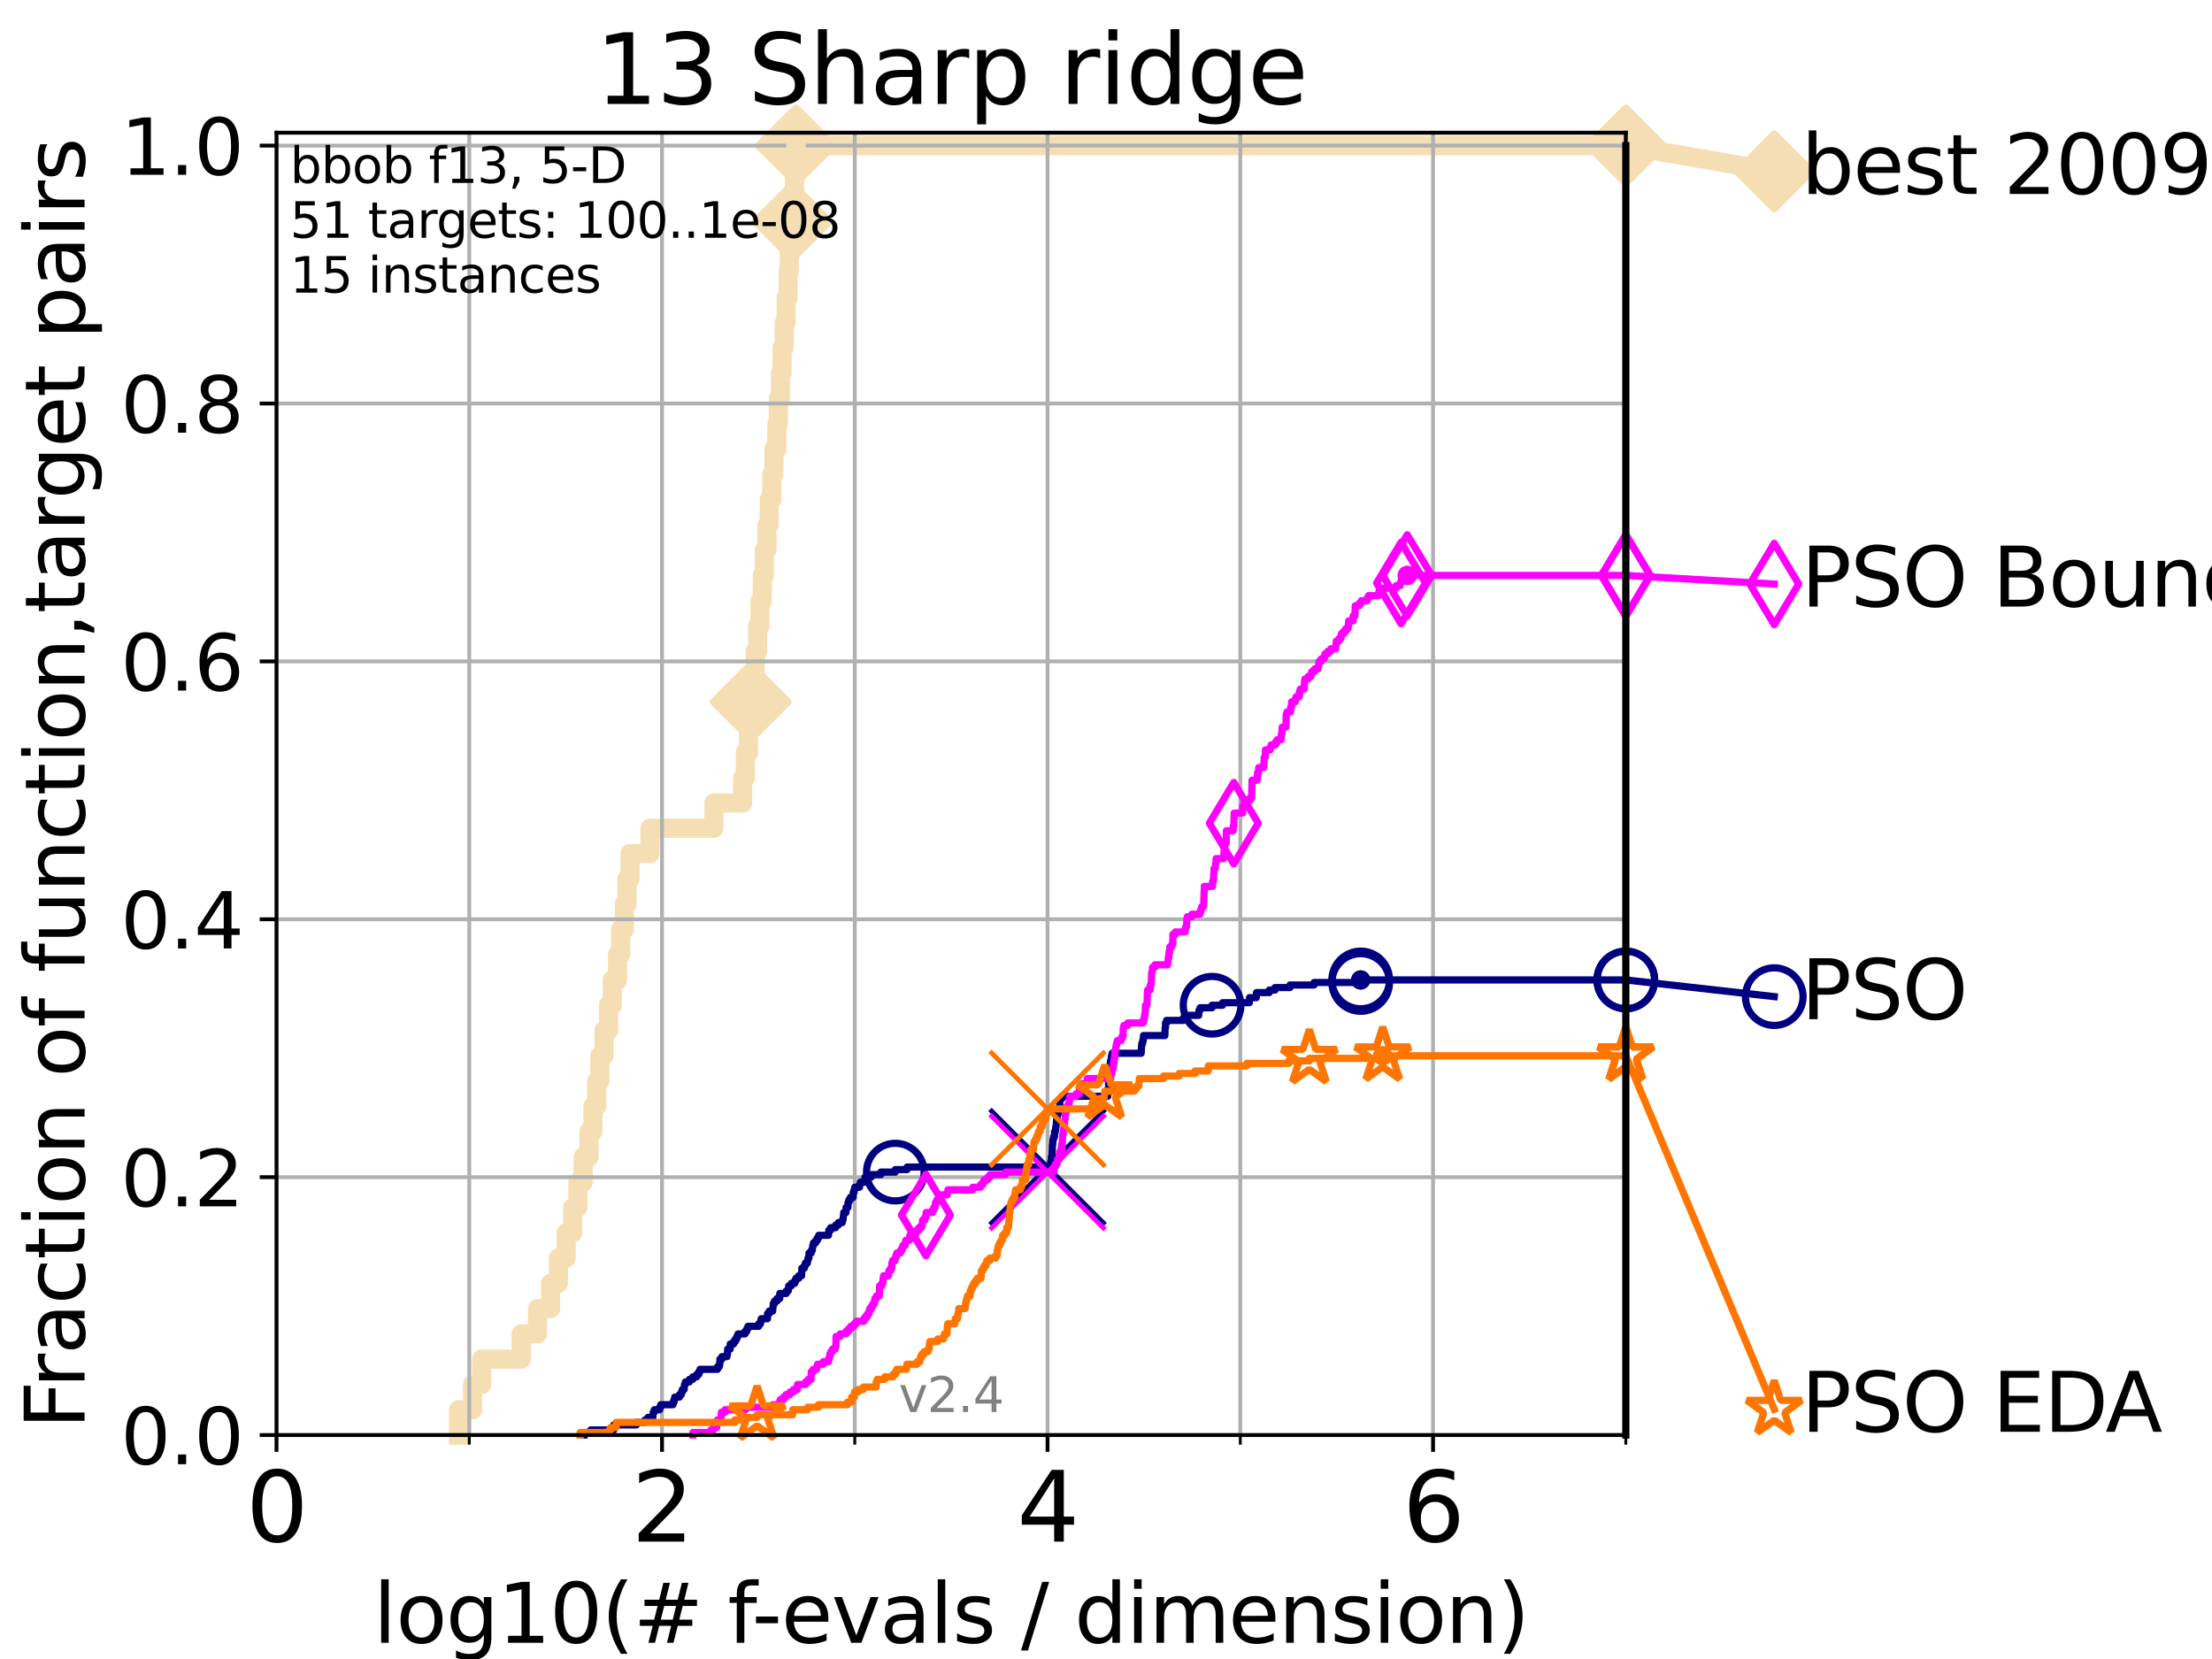 <?xml version="1.0" encoding="utf-8" standalone="no"?>
<!DOCTYPE svg PUBLIC "-//W3C//DTD SVG 1.1//EN"
  "http://www.w3.org/Graphics/SVG/1.1/DTD/svg11.dtd">
<svg height="345.6pt" version="1.1" viewBox="0 0 460.8 345.6" width="460.8pt" xmlns="http://www.w3.org/2000/svg" xmlns:xlink="http://www.w3.org/1999/xlink">
 <defs>
  <style type="text/css">*{stroke-linecap:butt;stroke-linejoin:round;}</style>
 </defs>
 <g id="figure_1">
  <g id="patch_1">
   <path d="M 0 345.6 
L 460.8 345.6 
L 460.8 0 
L 0 0 
z
" style="fill:#ffffff;"/>
  </g>
  <g id="axes_1">
   <g id="patch_2">
    <path d="M 57.6 298.944 
L 338.688 298.944 
L 338.688 27.648 
L 57.6 27.648 
z
" style="fill:#ffffff;"/>
   </g>
   <g id="line2d_1">
    <path d="M 95.526 298.944 
L 95.526 293.677 
L 98.439 293.677 
L 98.439 288.41 
L 100.344 288.41 
L 100.344 283.143 
L 108.578 283.143 
L 108.578 277.877 
L 111.975 277.877 
L 111.975 272.61 
L 114.685 272.61 
L 114.685 267.343 
L 116.323 267.343 
L 116.323 262.076 
L 117.931 262.076 
L 117.931 256.809 
L 119.301 256.809 
L 119.301 251.542 
L 120.382 251.542 
L 120.382 246.275 
L 121.49 246.275 
L 121.49 241.009 
L 122.699 241.009 
L 122.699 235.742 
L 123.514 235.742 
L 123.514 230.475 
L 124.293 230.475 
L 124.293 225.208 
L 124.965 225.208 
L 124.965 219.941 
L 125.823 219.941 
L 125.823 214.674 
L 126.773 214.674 
L 126.773 209.407 
L 127.548 209.407 
L 127.548 204.141 
L 128.65 204.141 
L 128.65 198.874 
L 129.291 198.874 
L 129.291 193.607 
L 130.073 193.607 
L 130.073 188.34 
L 130.612 188.34 
L 130.612 183.073 
L 131.236 183.073 
L 131.236 177.806 
L 135.402 177.806 
L 135.402 172.539 
L 148.733 172.539 
L 148.733 167.272 
L 154.708 167.272 
L 154.708 162.006 
L 155.271 162.006 
L 155.271 156.739 
L 155.929 156.739 
L 155.929 151.472 
L 156.394 151.472 
L 156.394 146.205 
L 156.871 146.205 
L 156.871 140.938 
L 157.335 140.938 
L 157.335 135.671 
L 157.81 135.671 
L 157.81 130.404 
L 158.326 130.404 
L 158.326 125.138 
L 158.795 125.138 
L 158.795 119.871 
L 159.232 119.871 
L 159.232 114.604 
L 159.778 114.604 
L 159.778 109.337 
L 160.24 109.337 
L 160.24 104.07 
L 160.784 104.07 
L 160.784 98.803 
L 161.211 98.803 
L 161.211 93.536 
L 161.841 93.536 
L 161.841 88.27 
L 162.148 88.27 
L 162.148 83.003 
L 162.568 83.003 
L 162.568 77.736 
L 162.904 77.736 
L 162.904 72.469 
L 163.356 72.469 
L 163.356 67.202 
L 163.765 67.202 
L 163.765 61.935 
L 164.18 61.935 
L 164.18 56.668 
L 164.41 56.668 
L 164.41 51.402 
L 164.675 51.402 
L 164.675 46.135 
L 165.054 46.135 
L 165.054 40.868 
L 165.519 40.868 
L 165.519 35.601 
L 165.81 35.601 
L 165.81 30.334 
L 338.688 30.334 
" style="fill:none;stroke:#f5deb3;stroke-linecap:square;stroke-width:4;"/>
   </g>
   <g id="line2d_2">
    <defs>
     <path d="M 0 7.778 
L 7.778 0 
L 0 -7.778 
L -7.778 0 
z
" id="m9769f556d4" style="stroke:#f5deb3;stroke-linejoin:miter;stroke-width:1.5;"/>
    </defs>
    <g>
     <use style="fill:#f5deb3;stroke:#f5deb3;stroke-linejoin:miter;stroke-width:1.5;" x="156.394" xlink:href="#m9769f556d4" y="146.205"/>
     <use style="fill:#f5deb3;stroke:#f5deb3;stroke-linejoin:miter;stroke-width:1.5;" x="165.054" xlink:href="#m9769f556d4" y="46.135"/>
     <use style="fill:#f5deb3;stroke:#f5deb3;stroke-linejoin:miter;stroke-width:1.5;" x="165.81" xlink:href="#m9769f556d4" y="30.334"/>
     <use style="fill:#f5deb3;stroke:#f5deb3;stroke-linejoin:miter;stroke-width:1.5;" x="165.81" xlink:href="#m9769f556d4" y="30.334"/>
     <use style="fill:#f5deb3;stroke:#f5deb3;stroke-linejoin:miter;stroke-width:1.5;" x="338.688" xlink:href="#m9769f556d4" y="30.334"/>
    </g>
   </g>
   <g id="line2d_3">
    <path style="fill:none;stroke:#f5deb3;stroke-linecap:square;stroke-width:4;"/>
    <g/>
   </g>
   <g id="line2d_4">
    <path d="M 338.688 30.334 
L 369.608 35.706 
" style="fill:none;stroke:#f5deb3;stroke-linecap:square;stroke-width:4;"/>
    <g>
     <use style="fill:#f5deb3;stroke:#f5deb3;stroke-linejoin:miter;stroke-width:1.5;" x="338.688" xlink:href="#m9769f556d4" y="30.334"/>
     <use style="fill:#f5deb3;stroke:#f5deb3;stroke-linejoin:miter;stroke-width:1.5;" x="369.608" xlink:href="#m9769f556d4" y="35.706"/>
    </g>
   </g>
   <g id="matplotlib.axis_1">
    <g id="xtick_1">
     <g id="line2d_5">
      <path clip-path="url(#p18f4c9b6d2)" d="M 57.6 298.944 
L 57.6 27.648 
" style="fill:none;stroke:#b0b0b0;stroke-linecap:square;stroke-width:0.8;"/>
     </g>
     <g id="line2d_6">
      <defs>
       <path d="M 0 0 
L 0 3.5 
" id="m1a8ae07728" style="stroke:#000000;stroke-width:0.8;"/>
      </defs>
      <g>
       <use style="stroke:#000000;stroke-width:0.8;" x="57.6" xlink:href="#m1a8ae07728" y="298.944"/>
      </g>
     </g>
     <g id="text_1">
      <!-- 0 -->
      <g transform="translate(51.237 321.141)scale(0.2 -0.2)">
       <defs>
        <path d="M 2034 4250 
Q 1547 4250 1301 3770 
Q 1056 3291 1056 2328 
Q 1056 1369 1301 889 
Q 1547 409 2034 409 
Q 2525 409 2770 889 
Q 3016 1369 3016 2328 
Q 3016 3291 2770 3770 
Q 2525 4250 2034 4250 
z
M 2034 4750 
Q 2819 4750 3233 4129 
Q 3647 3509 3647 2328 
Q 3647 1150 3233 529 
Q 2819 -91 2034 -91 
Q 1250 -91 836 529 
Q 422 1150 422 2328 
Q 422 3509 836 4129 
Q 1250 4750 2034 4750 
z
" id="DejaVuSans-30" transform="scale(0.016)"/>
       </defs>
       <use xlink:href="#DejaVuSans-30"/>
      </g>
     </g>
    </g>
    <g id="xtick_2">
     <g id="line2d_7">
      <path clip-path="url(#p18f4c9b6d2)" d="M 137.911 298.944 
L 137.911 27.648 
" style="fill:none;stroke:#b0b0b0;stroke-linecap:square;stroke-width:0.8;"/>
     </g>
     <g id="line2d_8">
      <g>
       <use style="stroke:#000000;stroke-width:0.8;" x="137.911" xlink:href="#m1a8ae07728" y="298.944"/>
      </g>
     </g>
     <g id="text_2">
      <!-- 2 -->
      <g transform="translate(131.548 321.141)scale(0.2 -0.2)">
       <defs>
        <path d="M 1228 531 
L 3431 531 
L 3431 0 
L 469 0 
L 469 531 
Q 828 903 1448 1529 
Q 2069 2156 2228 2338 
Q 2531 2678 2651 2914 
Q 2772 3150 2772 3378 
Q 2772 3750 2511 3984 
Q 2250 4219 1831 4219 
Q 1534 4219 1204 4116 
Q 875 4013 500 3803 
L 500 4441 
Q 881 4594 1212 4672 
Q 1544 4750 1819 4750 
Q 2544 4750 2975 4387 
Q 3406 4025 3406 3419 
Q 3406 3131 3298 2873 
Q 3191 2616 2906 2266 
Q 2828 2175 2409 1742 
Q 1991 1309 1228 531 
z
" id="DejaVuSans-32" transform="scale(0.016)"/>
       </defs>
       <use xlink:href="#DejaVuSans-32"/>
      </g>
     </g>
    </g>
    <g id="xtick_3">
     <g id="line2d_9">
      <path clip-path="url(#p18f4c9b6d2)" d="M 218.222 298.944 
L 218.222 27.648 
" style="fill:none;stroke:#b0b0b0;stroke-linecap:square;stroke-width:0.8;"/>
     </g>
     <g id="line2d_10">
      <g>
       <use style="stroke:#000000;stroke-width:0.8;" x="218.222" xlink:href="#m1a8ae07728" y="298.944"/>
      </g>
     </g>
     <g id="text_3">
      <!-- 4 -->
      <g transform="translate(211.859 321.141)scale(0.2 -0.2)">
       <defs>
        <path d="M 2419 4116 
L 825 1625 
L 2419 1625 
L 2419 4116 
z
M 2253 4666 
L 3047 4666 
L 3047 1625 
L 3713 1625 
L 3713 1100 
L 3047 1100 
L 3047 0 
L 2419 0 
L 2419 1100 
L 313 1100 
L 313 1709 
L 2253 4666 
z
" id="DejaVuSans-34" transform="scale(0.016)"/>
       </defs>
       <use xlink:href="#DejaVuSans-34"/>
      </g>
     </g>
    </g>
    <g id="xtick_4">
     <g id="line2d_11">
      <path clip-path="url(#p18f4c9b6d2)" d="M 298.533 298.944 
L 298.533 27.648 
" style="fill:none;stroke:#b0b0b0;stroke-linecap:square;stroke-width:0.8;"/>
     </g>
     <g id="line2d_12">
      <g>
       <use style="stroke:#000000;stroke-width:0.8;" x="298.533" xlink:href="#m1a8ae07728" y="298.944"/>
      </g>
     </g>
     <g id="text_4">
      <!-- 6 -->
      <g transform="translate(292.17 321.141)scale(0.2 -0.2)">
       <defs>
        <path d="M 2113 2584 
Q 1688 2584 1439 2293 
Q 1191 2003 1191 1497 
Q 1191 994 1439 701 
Q 1688 409 2113 409 
Q 2538 409 2786 701 
Q 3034 994 3034 1497 
Q 3034 2003 2786 2293 
Q 2538 2584 2113 2584 
z
M 3366 4563 
L 3366 3988 
Q 3128 4100 2886 4159 
Q 2644 4219 2406 4219 
Q 1781 4219 1451 3797 
Q 1122 3375 1075 2522 
Q 1259 2794 1537 2939 
Q 1816 3084 2150 3084 
Q 2853 3084 3261 2657 
Q 3669 2231 3669 1497 
Q 3669 778 3244 343 
Q 2819 -91 2113 -91 
Q 1303 -91 875 529 
Q 447 1150 447 2328 
Q 447 3434 972 4092 
Q 1497 4750 2381 4750 
Q 2619 4750 2861 4703 
Q 3103 4656 3366 4563 
z
" id="DejaVuSans-36" transform="scale(0.016)"/>
       </defs>
       <use xlink:href="#DejaVuSans-36"/>
      </g>
     </g>
    </g>
    <g id="xtick_5">
     <g id="line2d_13">
      <path clip-path="url(#p18f4c9b6d2)" d="M 97.755 298.944 
L 97.755 27.648 
" style="fill:none;stroke:#b0b0b0;stroke-linecap:square;stroke-width:0.8;"/>
     </g>
     <g id="line2d_14">
      <defs>
       <path d="M 0 0 
L 0 2 
" id="m018cd86e60" style="stroke:#000000;stroke-width:0.6;"/>
      </defs>
      <g>
       <use style="stroke:#000000;stroke-width:0.6;" x="97.755" xlink:href="#m018cd86e60" y="298.944"/>
      </g>
     </g>
    </g>
    <g id="xtick_6">
     <g id="line2d_15">
      <path clip-path="url(#p18f4c9b6d2)" d="M 178.066 298.944 
L 178.066 27.648 
" style="fill:none;stroke:#b0b0b0;stroke-linecap:square;stroke-width:0.8;"/>
     </g>
     <g id="line2d_16">
      <g>
       <use style="stroke:#000000;stroke-width:0.6;" x="178.066" xlink:href="#m018cd86e60" y="298.944"/>
      </g>
     </g>
    </g>
    <g id="xtick_7">
     <g id="line2d_17">
      <path clip-path="url(#p18f4c9b6d2)" d="M 258.377 298.944 
L 258.377 27.648 
" style="fill:none;stroke:#b0b0b0;stroke-linecap:square;stroke-width:0.8;"/>
     </g>
     <g id="line2d_18">
      <g>
       <use style="stroke:#000000;stroke-width:0.6;" x="258.377" xlink:href="#m018cd86e60" y="298.944"/>
      </g>
     </g>
    </g>
    <g id="xtick_8">
     <g id="line2d_19">
      <path clip-path="url(#p18f4c9b6d2)" d="M 338.688 298.944 
L 338.688 27.648 
" style="fill:none;stroke:#b0b0b0;stroke-linecap:square;stroke-width:0.8;"/>
     </g>
     <g id="line2d_20">
      <g>
       <use style="stroke:#000000;stroke-width:0.6;" x="338.688" xlink:href="#m018cd86e60" y="298.944"/>
      </g>
     </g>
    </g>
    <g id="text_5">
     <!-- log10(# f-evals / dimension) -->
     <g transform="translate(77.764 342.218)scale(0.17 -0.17)">
      <defs>
       <path d="M 603 4863 
L 1178 4863 
L 1178 0 
L 603 0 
L 603 4863 
z
" id="DejaVuSans-6c" transform="scale(0.016)"/>
       <path d="M 1959 3097 
Q 1497 3097 1228 2736 
Q 959 2375 959 1747 
Q 959 1119 1226 758 
Q 1494 397 1959 397 
Q 2419 397 2687 759 
Q 2956 1122 2956 1747 
Q 2956 2369 2687 2733 
Q 2419 3097 1959 3097 
z
M 1959 3584 
Q 2709 3584 3137 3096 
Q 3566 2609 3566 1747 
Q 3566 888 3137 398 
Q 2709 -91 1959 -91 
Q 1206 -91 779 398 
Q 353 888 353 1747 
Q 353 2609 779 3096 
Q 1206 3584 1959 3584 
z
" id="DejaVuSans-6f" transform="scale(0.016)"/>
       <path d="M 2906 1791 
Q 2906 2416 2648 2759 
Q 2391 3103 1925 3103 
Q 1463 3103 1205 2759 
Q 947 2416 947 1791 
Q 947 1169 1205 825 
Q 1463 481 1925 481 
Q 2391 481 2648 825 
Q 2906 1169 2906 1791 
z
M 3481 434 
Q 3481 -459 3084 -895 
Q 2688 -1331 1869 -1331 
Q 1566 -1331 1297 -1286 
Q 1028 -1241 775 -1147 
L 775 -588 
Q 1028 -725 1275 -790 
Q 1522 -856 1778 -856 
Q 2344 -856 2625 -561 
Q 2906 -266 2906 331 
L 2906 616 
Q 2728 306 2450 153 
Q 2172 0 1784 0 
Q 1141 0 747 490 
Q 353 981 353 1791 
Q 353 2603 747 3093 
Q 1141 3584 1784 3584 
Q 2172 3584 2450 3431 
Q 2728 3278 2906 2969 
L 2906 3500 
L 3481 3500 
L 3481 434 
z
" id="DejaVuSans-67" transform="scale(0.016)"/>
       <path d="M 794 531 
L 1825 531 
L 1825 4091 
L 703 3866 
L 703 4441 
L 1819 4666 
L 2450 4666 
L 2450 531 
L 3481 531 
L 3481 0 
L 794 0 
L 794 531 
z
" id="DejaVuSans-31" transform="scale(0.016)"/>
       <path d="M 1984 4856 
Q 1566 4138 1362 3434 
Q 1159 2731 1159 2009 
Q 1159 1288 1364 580 
Q 1569 -128 1984 -844 
L 1484 -844 
Q 1016 -109 783 600 
Q 550 1309 550 2009 
Q 550 2706 781 3412 
Q 1013 4119 1484 4856 
L 1984 4856 
z
" id="DejaVuSans-28" transform="scale(0.016)"/>
       <path d="M 3272 2816 
L 2363 2816 
L 2100 1772 
L 3016 1772 
L 3272 2816 
z
M 2803 4594 
L 2478 3297 
L 3391 3297 
L 3719 4594 
L 4219 4594 
L 3897 3297 
L 4872 3297 
L 4872 2816 
L 3775 2816 
L 3519 1772 
L 4513 1772 
L 4513 1294 
L 3397 1294 
L 3072 0 
L 2572 0 
L 2894 1294 
L 1978 1294 
L 1656 0 
L 1153 0 
L 1478 1294 
L 494 1294 
L 494 1772 
L 1594 1772 
L 1856 2816 
L 850 2816 
L 850 3297 
L 1978 3297 
L 2297 4594 
L 2803 4594 
z
" id="DejaVuSans-23" transform="scale(0.016)"/>
       <path id="DejaVuSans-20" transform="scale(0.016)"/>
       <path d="M 2375 4863 
L 2375 4384 
L 1825 4384 
Q 1516 4384 1395 4259 
Q 1275 4134 1275 3809 
L 1275 3500 
L 2222 3500 
L 2222 3053 
L 1275 3053 
L 1275 0 
L 697 0 
L 697 3053 
L 147 3053 
L 147 3500 
L 697 3500 
L 697 3744 
Q 697 4328 969 4595 
Q 1241 4863 1831 4863 
L 2375 4863 
z
" id="DejaVuSans-66" transform="scale(0.016)"/>
       <path d="M 313 2009 
L 1997 2009 
L 1997 1497 
L 313 1497 
L 313 2009 
z
" id="DejaVuSans-2d" transform="scale(0.016)"/>
       <path d="M 3597 1894 
L 3597 1613 
L 953 1613 
Q 991 1019 1311 708 
Q 1631 397 2203 397 
Q 2534 397 2845 478 
Q 3156 559 3463 722 
L 3463 178 
Q 3153 47 2828 -22 
Q 2503 -91 2169 -91 
Q 1331 -91 842 396 
Q 353 884 353 1716 
Q 353 2575 817 3079 
Q 1281 3584 2069 3584 
Q 2775 3584 3186 3129 
Q 3597 2675 3597 1894 
z
M 3022 2063 
Q 3016 2534 2758 2815 
Q 2500 3097 2075 3097 
Q 1594 3097 1305 2825 
Q 1016 2553 972 2059 
L 3022 2063 
z
" id="DejaVuSans-65" transform="scale(0.016)"/>
       <path d="M 191 3500 
L 800 3500 
L 1894 563 
L 2988 3500 
L 3597 3500 
L 2284 0 
L 1503 0 
L 191 3500 
z
" id="DejaVuSans-76" transform="scale(0.016)"/>
       <path d="M 2194 1759 
Q 1497 1759 1228 1600 
Q 959 1441 959 1056 
Q 959 750 1161 570 
Q 1363 391 1709 391 
Q 2188 391 2477 730 
Q 2766 1069 2766 1631 
L 2766 1759 
L 2194 1759 
z
M 3341 1997 
L 3341 0 
L 2766 0 
L 2766 531 
Q 2569 213 2275 61 
Q 1981 -91 1556 -91 
Q 1019 -91 701 211 
Q 384 513 384 1019 
Q 384 1609 779 1909 
Q 1175 2209 1959 2209 
L 2766 2209 
L 2766 2266 
Q 2766 2663 2505 2880 
Q 2244 3097 1772 3097 
Q 1472 3097 1187 3025 
Q 903 2953 641 2809 
L 641 3341 
Q 956 3463 1253 3523 
Q 1550 3584 1831 3584 
Q 2591 3584 2966 3190 
Q 3341 2797 3341 1997 
z
" id="DejaVuSans-61" transform="scale(0.016)"/>
       <path d="M 2834 3397 
L 2834 2853 
Q 2591 2978 2328 3040 
Q 2066 3103 1784 3103 
Q 1356 3103 1142 2972 
Q 928 2841 928 2578 
Q 928 2378 1081 2264 
Q 1234 2150 1697 2047 
L 1894 2003 
Q 2506 1872 2764 1633 
Q 3022 1394 3022 966 
Q 3022 478 2636 193 
Q 2250 -91 1575 -91 
Q 1294 -91 989 -36 
Q 684 19 347 128 
L 347 722 
Q 666 556 975 473 
Q 1284 391 1588 391 
Q 1994 391 2212 530 
Q 2431 669 2431 922 
Q 2431 1156 2273 1281 
Q 2116 1406 1581 1522 
L 1381 1569 
Q 847 1681 609 1914 
Q 372 2147 372 2553 
Q 372 3047 722 3315 
Q 1072 3584 1716 3584 
Q 2034 3584 2315 3537 
Q 2597 3491 2834 3397 
z
" id="DejaVuSans-73" transform="scale(0.016)"/>
       <path d="M 1625 4666 
L 2156 4666 
L 531 -594 
L 0 -594 
L 1625 4666 
z
" id="DejaVuSans-2f" transform="scale(0.016)"/>
       <path d="M 2906 2969 
L 2906 4863 
L 3481 4863 
L 3481 0 
L 2906 0 
L 2906 525 
Q 2725 213 2448 61 
Q 2172 -91 1784 -91 
Q 1150 -91 751 415 
Q 353 922 353 1747 
Q 353 2572 751 3078 
Q 1150 3584 1784 3584 
Q 2172 3584 2448 3432 
Q 2725 3281 2906 2969 
z
M 947 1747 
Q 947 1113 1208 752 
Q 1469 391 1925 391 
Q 2381 391 2643 752 
Q 2906 1113 2906 1747 
Q 2906 2381 2643 2742 
Q 2381 3103 1925 3103 
Q 1469 3103 1208 2742 
Q 947 2381 947 1747 
z
" id="DejaVuSans-64" transform="scale(0.016)"/>
       <path d="M 603 3500 
L 1178 3500 
L 1178 0 
L 603 0 
L 603 3500 
z
M 603 4863 
L 1178 4863 
L 1178 4134 
L 603 4134 
L 603 4863 
z
" id="DejaVuSans-69" transform="scale(0.016)"/>
       <path d="M 3328 2828 
Q 3544 3216 3844 3400 
Q 4144 3584 4550 3584 
Q 5097 3584 5394 3201 
Q 5691 2819 5691 2113 
L 5691 0 
L 5113 0 
L 5113 2094 
Q 5113 2597 4934 2840 
Q 4756 3084 4391 3084 
Q 3944 3084 3684 2787 
Q 3425 2491 3425 1978 
L 3425 0 
L 2847 0 
L 2847 2094 
Q 2847 2600 2669 2842 
Q 2491 3084 2119 3084 
Q 1678 3084 1418 2786 
Q 1159 2488 1159 1978 
L 1159 0 
L 581 0 
L 581 3500 
L 1159 3500 
L 1159 2956 
Q 1356 3278 1631 3431 
Q 1906 3584 2284 3584 
Q 2666 3584 2933 3390 
Q 3200 3197 3328 2828 
z
" id="DejaVuSans-6d" transform="scale(0.016)"/>
       <path d="M 3513 2113 
L 3513 0 
L 2938 0 
L 2938 2094 
Q 2938 2591 2744 2837 
Q 2550 3084 2163 3084 
Q 1697 3084 1428 2787 
Q 1159 2491 1159 1978 
L 1159 0 
L 581 0 
L 581 3500 
L 1159 3500 
L 1159 2956 
Q 1366 3272 1645 3428 
Q 1925 3584 2291 3584 
Q 2894 3584 3203 3211 
Q 3513 2838 3513 2113 
z
" id="DejaVuSans-6e" transform="scale(0.016)"/>
       <path d="M 513 4856 
L 1013 4856 
Q 1481 4119 1714 3412 
Q 1947 2706 1947 2009 
Q 1947 1309 1714 600 
Q 1481 -109 1013 -844 
L 513 -844 
Q 928 -128 1133 580 
Q 1338 1288 1338 2009 
Q 1338 2731 1133 3434 
Q 928 4138 513 4856 
z
" id="DejaVuSans-29" transform="scale(0.016)"/>
      </defs>
      <use xlink:href="#DejaVuSans-6c"/>
      <use x="27.783" xlink:href="#DejaVuSans-6f"/>
      <use x="88.965" xlink:href="#DejaVuSans-67"/>
      <use x="152.441" xlink:href="#DejaVuSans-31"/>
      <use x="216.064" xlink:href="#DejaVuSans-30"/>
      <use x="279.688" xlink:href="#DejaVuSans-28"/>
      <use x="318.701" xlink:href="#DejaVuSans-23"/>
      <use x="402.49" xlink:href="#DejaVuSans-20"/>
      <use x="434.277" xlink:href="#DejaVuSans-66"/>
      <use x="463.982" xlink:href="#DejaVuSans-2d"/>
      <use x="500.066" xlink:href="#DejaVuSans-65"/>
      <use x="561.59" xlink:href="#DejaVuSans-76"/>
      <use x="620.77" xlink:href="#DejaVuSans-61"/>
      <use x="682.049" xlink:href="#DejaVuSans-6c"/>
      <use x="709.832" xlink:href="#DejaVuSans-73"/>
      <use x="761.932" xlink:href="#DejaVuSans-20"/>
      <use x="793.719" xlink:href="#DejaVuSans-2f"/>
      <use x="827.41" xlink:href="#DejaVuSans-20"/>
      <use x="859.197" xlink:href="#DejaVuSans-64"/>
      <use x="922.674" xlink:href="#DejaVuSans-69"/>
      <use x="950.457" xlink:href="#DejaVuSans-6d"/>
      <use x="1047.869" xlink:href="#DejaVuSans-65"/>
      <use x="1109.393" xlink:href="#DejaVuSans-6e"/>
      <use x="1172.771" xlink:href="#DejaVuSans-73"/>
      <use x="1224.871" xlink:href="#DejaVuSans-69"/>
      <use x="1252.654" xlink:href="#DejaVuSans-6f"/>
      <use x="1313.836" xlink:href="#DejaVuSans-6e"/>
      <use x="1377.215" xlink:href="#DejaVuSans-29"/>
     </g>
    </g>
   </g>
   <g id="matplotlib.axis_2">
    <g id="ytick_1">
     <g id="line2d_21">
      <path clip-path="url(#p18f4c9b6d2)" d="M 57.6 298.944 
L 338.688 298.944 
" style="fill:none;stroke:#b0b0b0;stroke-linecap:square;stroke-width:0.8;"/>
     </g>
     <g id="line2d_22">
      <defs>
       <path d="M 0 0 
L -3.5 0 
" id="m19f6cf55d7" style="stroke:#000000;stroke-width:0.8;"/>
      </defs>
      <g>
       <use style="stroke:#000000;stroke-width:0.8;" x="57.6" xlink:href="#m19f6cf55d7" y="298.944"/>
      </g>
     </g>
     <g id="text_6">
      <!-- 0.0 -->
      <g transform="translate(25.155 305.023)scale(0.16 -0.16)">
       <defs>
        <path d="M 684 794 
L 1344 794 
L 1344 0 
L 684 0 
L 684 794 
z
" id="DejaVuSans-2e" transform="scale(0.016)"/>
       </defs>
       <use xlink:href="#DejaVuSans-30"/>
       <use x="63.623" xlink:href="#DejaVuSans-2e"/>
       <use x="95.41" xlink:href="#DejaVuSans-30"/>
      </g>
     </g>
    </g>
    <g id="ytick_2">
     <g id="line2d_23">
      <path clip-path="url(#p18f4c9b6d2)" d="M 57.6 245.222 
L 338.688 245.222 
" style="fill:none;stroke:#b0b0b0;stroke-linecap:square;stroke-width:0.8;"/>
     </g>
     <g id="line2d_24">
      <g>
       <use style="stroke:#000000;stroke-width:0.8;" x="57.6" xlink:href="#m19f6cf55d7" y="245.222"/>
      </g>
     </g>
     <g id="text_7">
      <!-- 0.2 -->
      <g transform="translate(25.155 251.301)scale(0.16 -0.16)">
       <use xlink:href="#DejaVuSans-30"/>
       <use x="63.623" xlink:href="#DejaVuSans-2e"/>
       <use x="95.41" xlink:href="#DejaVuSans-32"/>
      </g>
     </g>
    </g>
    <g id="ytick_3">
     <g id="line2d_25">
      <path clip-path="url(#p18f4c9b6d2)" d="M 57.6 191.5 
L 338.688 191.5 
" style="fill:none;stroke:#b0b0b0;stroke-linecap:square;stroke-width:0.8;"/>
     </g>
     <g id="line2d_26">
      <g>
       <use style="stroke:#000000;stroke-width:0.8;" x="57.6" xlink:href="#m19f6cf55d7" y="191.5"/>
      </g>
     </g>
     <g id="text_8">
      <!-- 0.4 -->
      <g transform="translate(25.155 197.579)scale(0.16 -0.16)">
       <use xlink:href="#DejaVuSans-30"/>
       <use x="63.623" xlink:href="#DejaVuSans-2e"/>
       <use x="95.41" xlink:href="#DejaVuSans-34"/>
      </g>
     </g>
    </g>
    <g id="ytick_4">
     <g id="line2d_27">
      <path clip-path="url(#p18f4c9b6d2)" d="M 57.6 137.778 
L 338.688 137.778 
" style="fill:none;stroke:#b0b0b0;stroke-linecap:square;stroke-width:0.8;"/>
     </g>
     <g id="line2d_28">
      <g>
       <use style="stroke:#000000;stroke-width:0.8;" x="57.6" xlink:href="#m19f6cf55d7" y="137.778"/>
      </g>
     </g>
     <g id="text_9">
      <!-- 0.6 -->
      <g transform="translate(25.155 143.857)scale(0.16 -0.16)">
       <use xlink:href="#DejaVuSans-30"/>
       <use x="63.623" xlink:href="#DejaVuSans-2e"/>
       <use x="95.41" xlink:href="#DejaVuSans-36"/>
      </g>
     </g>
    </g>
    <g id="ytick_5">
     <g id="line2d_29">
      <path clip-path="url(#p18f4c9b6d2)" d="M 57.6 84.056 
L 338.688 84.056 
" style="fill:none;stroke:#b0b0b0;stroke-linecap:square;stroke-width:0.8;"/>
     </g>
     <g id="line2d_30">
      <g>
       <use style="stroke:#000000;stroke-width:0.8;" x="57.6" xlink:href="#m19f6cf55d7" y="84.056"/>
      </g>
     </g>
     <g id="text_10">
      <!-- 0.8 -->
      <g transform="translate(25.155 90.135)scale(0.16 -0.16)">
       <defs>
        <path d="M 2034 2216 
Q 1584 2216 1326 1975 
Q 1069 1734 1069 1313 
Q 1069 891 1326 650 
Q 1584 409 2034 409 
Q 2484 409 2743 651 
Q 3003 894 3003 1313 
Q 3003 1734 2745 1975 
Q 2488 2216 2034 2216 
z
M 1403 2484 
Q 997 2584 770 2862 
Q 544 3141 544 3541 
Q 544 4100 942 4425 
Q 1341 4750 2034 4750 
Q 2731 4750 3128 4425 
Q 3525 4100 3525 3541 
Q 3525 3141 3298 2862 
Q 3072 2584 2669 2484 
Q 3125 2378 3379 2068 
Q 3634 1759 3634 1313 
Q 3634 634 3220 271 
Q 2806 -91 2034 -91 
Q 1263 -91 848 271 
Q 434 634 434 1313 
Q 434 1759 690 2068 
Q 947 2378 1403 2484 
z
M 1172 3481 
Q 1172 3119 1398 2916 
Q 1625 2713 2034 2713 
Q 2441 2713 2670 2916 
Q 2900 3119 2900 3481 
Q 2900 3844 2670 4047 
Q 2441 4250 2034 4250 
Q 1625 4250 1398 4047 
Q 1172 3844 1172 3481 
z
" id="DejaVuSans-38" transform="scale(0.016)"/>
       </defs>
       <use xlink:href="#DejaVuSans-30"/>
       <use x="63.623" xlink:href="#DejaVuSans-2e"/>
       <use x="95.41" xlink:href="#DejaVuSans-38"/>
      </g>
     </g>
    </g>
    <g id="ytick_6">
     <g id="line2d_31">
      <path clip-path="url(#p18f4c9b6d2)" d="M 57.6 30.334 
L 338.688 30.334 
" style="fill:none;stroke:#b0b0b0;stroke-linecap:square;stroke-width:0.8;"/>
     </g>
     <g id="line2d_32">
      <g>
       <use style="stroke:#000000;stroke-width:0.8;" x="57.6" xlink:href="#m19f6cf55d7" y="30.334"/>
      </g>
     </g>
     <g id="text_11">
      <!-- 1.0 -->
      <g transform="translate(25.155 36.413)scale(0.16 -0.16)">
       <use xlink:href="#DejaVuSans-31"/>
       <use x="63.623" xlink:href="#DejaVuSans-2e"/>
       <use x="95.41" xlink:href="#DejaVuSans-30"/>
      </g>
     </g>
    </g>
    <g id="text_12">
     <!-- Fraction of function,target pairs -->
     <g transform="translate(17.62 297.681)rotate(-90)scale(0.17 -0.17)">
      <defs>
       <path d="M 628 4666 
L 3309 4666 
L 3309 4134 
L 1259 4134 
L 1259 2759 
L 3109 2759 
L 3109 2228 
L 1259 2228 
L 1259 0 
L 628 0 
L 628 4666 
z
" id="DejaVuSans-46" transform="scale(0.016)"/>
       <path d="M 2631 2963 
Q 2534 3019 2420 3045 
Q 2306 3072 2169 3072 
Q 1681 3072 1420 2755 
Q 1159 2438 1159 1844 
L 1159 0 
L 581 0 
L 581 3500 
L 1159 3500 
L 1159 2956 
Q 1341 3275 1631 3429 
Q 1922 3584 2338 3584 
Q 2397 3584 2469 3576 
Q 2541 3569 2628 3553 
L 2631 2963 
z
" id="DejaVuSans-72" transform="scale(0.016)"/>
       <path d="M 3122 3366 
L 3122 2828 
Q 2878 2963 2633 3030 
Q 2388 3097 2138 3097 
Q 1578 3097 1268 2742 
Q 959 2388 959 1747 
Q 959 1106 1268 751 
Q 1578 397 2138 397 
Q 2388 397 2633 464 
Q 2878 531 3122 666 
L 3122 134 
Q 2881 22 2623 -34 
Q 2366 -91 2075 -91 
Q 1284 -91 818 406 
Q 353 903 353 1747 
Q 353 2603 823 3093 
Q 1294 3584 2113 3584 
Q 2378 3584 2631 3529 
Q 2884 3475 3122 3366 
z
" id="DejaVuSans-63" transform="scale(0.016)"/>
       <path d="M 1172 4494 
L 1172 3500 
L 2356 3500 
L 2356 3053 
L 1172 3053 
L 1172 1153 
Q 1172 725 1289 603 
Q 1406 481 1766 481 
L 2356 481 
L 2356 0 
L 1766 0 
Q 1100 0 847 248 
Q 594 497 594 1153 
L 594 3053 
L 172 3053 
L 172 3500 
L 594 3500 
L 594 4494 
L 1172 4494 
z
" id="DejaVuSans-74" transform="scale(0.016)"/>
       <path d="M 544 1381 
L 544 3500 
L 1119 3500 
L 1119 1403 
Q 1119 906 1312 657 
Q 1506 409 1894 409 
Q 2359 409 2629 706 
Q 2900 1003 2900 1516 
L 2900 3500 
L 3475 3500 
L 3475 0 
L 2900 0 
L 2900 538 
Q 2691 219 2414 64 
Q 2138 -91 1772 -91 
Q 1169 -91 856 284 
Q 544 659 544 1381 
z
M 1991 3584 
L 1991 3584 
z
" id="DejaVuSans-75" transform="scale(0.016)"/>
       <path d="M 750 794 
L 1409 794 
L 1409 256 
L 897 -744 
L 494 -744 
L 750 256 
L 750 794 
z
" id="DejaVuSans-2c" transform="scale(0.016)"/>
       <path d="M 1159 525 
L 1159 -1331 
L 581 -1331 
L 581 3500 
L 1159 3500 
L 1159 2969 
Q 1341 3281 1617 3432 
Q 1894 3584 2278 3584 
Q 2916 3584 3314 3078 
Q 3713 2572 3713 1747 
Q 3713 922 3314 415 
Q 2916 -91 2278 -91 
Q 1894 -91 1617 61 
Q 1341 213 1159 525 
z
M 3116 1747 
Q 3116 2381 2855 2742 
Q 2594 3103 2138 3103 
Q 1681 3103 1420 2742 
Q 1159 2381 1159 1747 
Q 1159 1113 1420 752 
Q 1681 391 2138 391 
Q 2594 391 2855 752 
Q 3116 1113 3116 1747 
z
" id="DejaVuSans-70" transform="scale(0.016)"/>
      </defs>
      <use xlink:href="#DejaVuSans-46"/>
      <use x="50.27" xlink:href="#DejaVuSans-72"/>
      <use x="91.383" xlink:href="#DejaVuSans-61"/>
      <use x="152.662" xlink:href="#DejaVuSans-63"/>
      <use x="207.643" xlink:href="#DejaVuSans-74"/>
      <use x="246.852" xlink:href="#DejaVuSans-69"/>
      <use x="274.635" xlink:href="#DejaVuSans-6f"/>
      <use x="335.816" xlink:href="#DejaVuSans-6e"/>
      <use x="399.195" xlink:href="#DejaVuSans-20"/>
      <use x="430.982" xlink:href="#DejaVuSans-6f"/>
      <use x="492.164" xlink:href="#DejaVuSans-66"/>
      <use x="527.369" xlink:href="#DejaVuSans-20"/>
      <use x="559.156" xlink:href="#DejaVuSans-66"/>
      <use x="594.361" xlink:href="#DejaVuSans-75"/>
      <use x="657.74" xlink:href="#DejaVuSans-6e"/>
      <use x="721.119" xlink:href="#DejaVuSans-63"/>
      <use x="776.1" xlink:href="#DejaVuSans-74"/>
      <use x="815.309" xlink:href="#DejaVuSans-69"/>
      <use x="843.092" xlink:href="#DejaVuSans-6f"/>
      <use x="904.273" xlink:href="#DejaVuSans-6e"/>
      <use x="967.652" xlink:href="#DejaVuSans-2c"/>
      <use x="999.439" xlink:href="#DejaVuSans-74"/>
      <use x="1038.648" xlink:href="#DejaVuSans-61"/>
      <use x="1099.928" xlink:href="#DejaVuSans-72"/>
      <use x="1139.291" xlink:href="#DejaVuSans-67"/>
      <use x="1202.768" xlink:href="#DejaVuSans-65"/>
      <use x="1264.291" xlink:href="#DejaVuSans-74"/>
      <use x="1303.5" xlink:href="#DejaVuSans-20"/>
      <use x="1335.287" xlink:href="#DejaVuSans-70"/>
      <use x="1398.764" xlink:href="#DejaVuSans-61"/>
      <use x="1460.043" xlink:href="#DejaVuSans-69"/>
      <use x="1487.826" xlink:href="#DejaVuSans-72"/>
      <use x="1528.939" xlink:href="#DejaVuSans-73"/>
     </g>
    </g>
   </g>
   <g id="line2d_33">
    <defs>
     <path d="M 0 1.5 
C 0.398 1.5 0.779 1.342 1.061 1.061 
C 1.342 0.779 1.5 0.398 1.5 0 
C 1.5 -0.398 1.342 -0.779 1.061 -1.061 
C 0.779 -1.342 0.398 -1.5 0 -1.5 
C -0.398 -1.5 -0.779 -1.342 -1.061 -1.061 
C -1.342 -0.779 -1.5 -0.398 -1.5 0 
C -1.5 0.398 -1.342 0.779 -1.061 1.061 
C -0.779 1.342 -0.398 1.5 0 1.5 
z
" id="m80024356ea" style="stroke:#f5deb3;"/>
    </defs>
    <g>
     <use style="fill:#f5deb3;stroke:#f5deb3;" x="165.81" xlink:href="#m80024356ea" y="30.334"/>
     <use style="fill:#f5deb3;stroke:#f5deb3;" x="165.81" xlink:href="#m80024356ea" y="30.334"/>
    </g>
   </g>
   <g id="line2d_34">
    <defs>
     <path d="M 0 1.5 
C 0.398 1.5 0.779 1.342 1.061 1.061 
C 1.342 0.779 1.5 0.398 1.5 0 
C 1.5 -0.398 1.342 -0.779 1.061 -1.061 
C 0.779 -1.342 0.398 -1.5 0 -1.5 
C -0.398 -1.5 -0.779 -1.342 -1.061 -1.061 
C -1.342 -0.779 -1.5 -0.398 -1.5 0 
C -1.5 0.398 -1.342 0.779 -1.061 1.061 
C -0.779 1.342 -0.398 1.5 0 1.5 
z
" id="m7f5fcfa572" style="stroke:#000080;"/>
    </defs>
    <g>
     <use style="fill:#000080;stroke:#000080;" x="283.461" xlink:href="#m7f5fcfa572" y="204.141"/>
     <use style="fill:#000080;stroke:#000080;" x="283.461" xlink:href="#m7f5fcfa572" y="204.141"/>
    </g>
   </g>
   <g id="line2d_35">
    <path d="M 121.668 298.944 
L 121.668 298.417 
L 123.03 298.417 
L 123.03 297.891 
L 127.861 297.891 
L 127.861 296.837 
L 132.565 296.837 
L 132.565 296.311 
L 134.365 296.311 
L 134.365 295.784 
L 134.994 295.784 
L 134.994 295.257 
L 135.996 295.257 
L 136.073 294.204 
L 136.304 294.204 
L 136.304 293.677 
L 137.416 293.677 
L 137.416 293.15 
L 137.63 293.15 
L 137.63 292.624 
L 140.196 292.624 
L 140.196 292.097 
L 140.409 292.097 
L 140.409 291.57 
L 140.559 291.57 
L 140.559 291.044 
L 141.549 291.044 
L 141.549 290.517 
L 141.941 290.517 
L 141.941 289.99 
L 142.134 289.99 
L 142.134 289.464 
L 142.513 289.464 
L 142.593 288.41 
L 142.779 288.41 
L 142.779 287.884 
L 143.603 287.884 
L 143.603 287.357 
L 144.318 287.357 
L 144.318 286.83 
L 145.121 286.83 
L 145.121 286.304 
L 145.576 286.304 
L 145.576 285.777 
L 145.822 285.777 
L 145.822 285.25 
L 149.468 285.25 
L 149.468 284.723 
L 149.841 284.723 
L 149.841 284.197 
L 149.964 284.197 
L 149.964 283.143 
L 150.378 283.143 
L 150.378 282.617 
L 151.438 282.617 
L 151.438 282.09 
L 151.55 282.09 
L 151.582 281.037 
L 152.115 281.037 
L 152.115 279.983 
L 152.826 279.983 
L 152.826 279.457 
L 153.193 279.457 
L 153.193 278.93 
L 153.495 278.93 
L 153.495 278.403 
L 153.736 278.403 
L 153.736 277.877 
L 155.207 277.877 
L 155.207 277.35 
L 155.565 277.35 
L 155.565 276.823 
L 155.804 276.823 
L 155.804 276.296 
L 158.053 276.296 
L 158.053 275.77 
L 158.434 275.77 
L 158.434 275.243 
L 158.562 275.243 
L 158.562 274.716 
L 159.877 274.716 
L 159.877 273.663 
L 160.23 273.663 
L 160.23 273.136 
L 160.961 273.136 
L 161.045 272.083 
L 161.082 272.083 
L 161.082 271.556 
L 161.348 271.556 
L 161.348 271.03 
L 161.867 271.03 
L 161.867 270.503 
L 162.441 270.503 
L 162.441 269.45 
L 163.796 269.45 
L 163.796 268.923 
L 164.203 268.923 
L 164.303 267.87 
L 164.847 267.87 
L 164.847 267.343 
L 165.562 267.343 
L 165.562 266.816 
L 165.803 266.816 
L 165.803 266.289 
L 166.385 266.289 
L 166.385 265.763 
L 166.994 265.763 
L 167.04 264.183 
L 167.564 264.183 
L 167.564 263.656 
L 167.767 263.656 
L 167.767 263.129 
L 168.19 263.129 
L 168.19 262.603 
L 168.318 262.603 
L 168.318 262.076 
L 168.506 262.076 
L 168.518 261.023 
L 169 261.023 
L 169 260.496 
L 169.21 260.496 
L 169.32 259.443 
L 169.458 259.443 
L 169.458 258.916 
L 169.92 258.916 
L 169.92 258.389 
L 170.272 258.389 
L 170.272 257.862 
L 170.554 257.862 
L 170.554 257.336 
L 172.588 257.336 
L 172.654 256.282 
L 173.035 256.282 
L 173.035 255.756 
L 174.061 255.756 
L 174.061 255.229 
L 174.622 255.229 
L 174.622 254.702 
L 175.452 254.702 
L 175.452 254.176 
L 175.61 254.176 
L 175.71 253.122 
L 175.761 253.122 
L 175.761 252.596 
L 176.221 252.596 
L 176.252 251.542 
L 176.639 251.542 
L 176.658 250.489 
L 176.831 250.489 
L 176.831 249.962 
L 177.146 249.962 
L 177.146 249.436 
L 177.735 249.436 
L 177.742 248.382 
L 177.923 248.382 
L 177.923 247.855 
L 178.059 247.855 
L 178.059 247.329 
L 179.04 247.329 
L 179.04 246.802 
L 179.201 246.802 
L 179.201 246.275 
L 180.099 246.275 
L 180.182 245.222 
L 181.48 245.222 
L 181.48 244.695 
L 183.49 244.695 
L 183.49 244.169 
L 186.51 244.169 
L 186.51 243.642 
L 188.962 243.642 
L 188.962 243.115 
L 218.864 243.115 
L 218.864 242.062 
L 219.02 242.062 
L 219.02 241.009 
L 219.15 241.009 
L 219.255 238.375 
L 219.296 238.375 
L 219.377 237.322 
L 219.482 237.322 
L 219.482 236.795 
L 219.674 236.795 
L 219.686 235.742 
L 219.85 235.742 
L 219.947 234.688 
L 220.013 234.688 
L 220.114 233.108 
L 220.223 233.108 
L 220.223 232.055 
L 220.453 232.055 
L 220.453 231.528 
L 220.58 231.528 
L 220.58 231.001 
L 220.773 231.001 
L 220.773 228.895 
L 221.208 228.895 
L 221.208 228.368 
L 230.766 228.368 
L 230.848 226.788 
L 230.925 226.788 
L 230.938 225.735 
L 231.051 225.735 
L 231.154 223.101 
L 231.208 223.101 
L 231.267 221.521 
L 231.339 221.521 
L 231.339 220.994 
L 231.461 220.994 
L 231.529 219.941 
L 231.67 219.941 
L 231.67 219.414 
L 237.732 219.414 
L 237.8 217.834 
L 237.874 217.834 
L 237.874 217.308 
L 238.034 217.308 
L 238.034 216.781 
L 238.157 216.781 
L 238.203 215.728 
L 242.674 215.728 
L 242.714 214.148 
L 242.795 214.148 
L 242.795 213.094 
L 243.018 213.094 
L 243.018 212.567 
L 246.511 212.567 
L 246.511 212.041 
L 246.929 212.041 
L 246.929 211.514 
L 249.719 211.514 
L 249.78 210.461 
L 250.003 210.461 
L 250.003 209.934 
L 252.494 209.934 
L 252.494 209.407 
L 254.681 209.407 
L 254.681 208.881 
L 260.267 208.881 
L 260.295 207.827 
L 261.713 207.827 
L 261.754 206.774 
L 264.414 206.774 
L 264.414 206.247 
L 265.606 206.247 
L 265.606 205.721 
L 268.73 205.721 
L 268.73 205.194 
L 273.744 205.194 
L 273.744 204.667 
L 283.461 204.667 
L 283.461 204.141 
L 338.688 204.141 
L 338.688 204.141 
" style="fill:none;stroke:#000080;stroke-linecap:square;stroke-width:1.5;"/>
   </g>
   <g id="line2d_36">
    <defs>
     <path d="M 0 6 
C 1.591 6 3.117 5.368 4.243 4.243 
C 5.368 3.117 6 1.591 6 0 
C 6 -1.591 5.368 -3.117 4.243 -4.243 
C 3.117 -5.368 1.591 -6 0 -6 
C -1.591 -6 -3.117 -5.368 -4.243 -4.243 
C -5.368 -3.117 -6 -1.591 -6 0 
C -6 1.591 -5.368 3.117 -4.243 4.243 
C -3.117 5.368 -1.591 6 0 6 
z
" id="mf41624f00a" style="stroke:#000080;stroke-width:1.5;"/>
    </defs>
    <g>
     <use style="fill-opacity:0;stroke:#000080;stroke-width:1.5;" x="186.51" xlink:href="#mf41624f00a" y="244.169"/>
     <use style="fill-opacity:0;stroke:#000080;stroke-width:1.5;" x="252.494" xlink:href="#mf41624f00a" y="209.407"/>
     <use style="fill-opacity:0;stroke:#000080;stroke-width:1.5;" x="283.461" xlink:href="#mf41624f00a" y="204.667"/>
     <use style="fill-opacity:0;stroke:#000080;stroke-width:1.5;" x="283.461" xlink:href="#mf41624f00a" y="204.141"/>
     <use style="fill-opacity:0;stroke:#000080;stroke-width:1.5;" x="338.688" xlink:href="#mf41624f00a" y="204.141"/>
    </g>
   </g>
   <g id="line2d_37">
    <path style="fill:none;stroke:#000080;stroke-linecap:square;stroke-width:1.5;"/>
    <g/>
   </g>
   <g id="line2d_38">
    <path clip-path="url(#p18f4c9b6d2)" d="M 218.222 243.115 
" style="fill:none;stroke:#000080;stroke-linecap:square;stroke-width:1.5;"/>
    <defs>
     <path d="M -12 12 
L 12 -12 
M -12 -12 
L 12 12 
" id="mcd16f72e19" style="stroke:#000080;"/>
    </defs>
    <g clip-path="url(#p18f4c9b6d2)">
     <use style="fill:#000080;stroke:#000080;" x="218.222" xlink:href="#mcd16f72e19" y="243.115"/>
    </g>
   </g>
   <g id="line2d_39">
    <defs>
     <path d="M 0 1.5 
C 0.398 1.5 0.779 1.342 1.061 1.061 
C 1.342 0.779 1.5 0.398 1.5 0 
C 1.5 -0.398 1.342 -0.779 1.061 -1.061 
C 0.779 -1.342 0.398 -1.5 0 -1.5 
C -0.398 -1.5 -0.779 -1.342 -1.061 -1.061 
C -1.342 -0.779 -1.5 -0.398 -1.5 0 
C -1.5 0.398 -1.342 0.779 -1.061 1.061 
C -0.779 1.342 -0.398 1.5 0 1.5 
z
" id="mc3490cd56c" style="stroke:#ff00ff;"/>
    </defs>
    <g>
     <use style="fill:#ff00ff;stroke:#ff00ff;" x="293.156" xlink:href="#mc3490cd56c" y="119.871"/>
     <use style="fill:#ff00ff;stroke:#ff00ff;" x="293.156" xlink:href="#mc3490cd56c" y="119.871"/>
    </g>
   </g>
   <g id="line2d_40">
    <path d="M 144.342 298.944 
L 144.342 298.417 
L 148.103 298.417 
L 148.103 297.891 
L 148.62 297.891 
L 148.62 297.364 
L 149.305 297.364 
L 149.396 296.311 
L 149.45 296.311 
L 149.45 295.784 
L 150.224 295.784 
L 150.258 294.204 
L 151.015 294.204 
L 151.015 293.677 
L 155.284 293.677 
L 155.284 293.15 
L 160.98 293.15 
L 160.98 292.624 
L 162.364 292.624 
L 162.364 292.097 
L 162.517 292.097 
L 162.517 291.57 
L 163.226 291.57 
L 163.226 291.044 
L 163.709 291.044 
L 163.709 290.517 
L 164.554 290.517 
L 164.554 289.99 
L 165.266 289.99 
L 165.266 289.464 
L 166.103 289.464 
L 166.131 288.41 
L 167.811 288.41 
L 167.811 287.884 
L 168.343 287.884 
L 168.343 287.357 
L 168.959 287.357 
L 168.988 285.777 
L 169.4 285.777 
L 169.4 285.25 
L 170.147 285.25 
L 170.147 284.723 
L 170.305 284.723 
L 170.305 284.197 
L 171.504 284.197 
L 171.504 283.67 
L 172.564 283.67 
L 172.564 283.143 
L 172.759 283.143 
L 172.848 282.09 
L 173.077 282.09 
L 173.077 281.563 
L 173.445 281.563 
L 173.445 281.037 
L 174 281.037 
L 174 280.51 
L 174.14 280.51 
L 174.157 278.403 
L 175.017 278.403 
L 175.017 277.877 
L 176.237 277.877 
L 176.237 277.35 
L 176.748 277.35 
L 176.748 276.823 
L 177.238 276.823 
L 177.238 276.296 
L 177.916 276.296 
L 177.916 275.77 
L 178.391 275.77 
L 178.391 275.243 
L 179.958 275.243 
L 179.958 274.716 
L 180.327 274.716 
L 180.327 274.19 
L 180.727 274.19 
L 180.727 273.663 
L 181.024 273.663 
L 181.024 273.136 
L 181.191 273.136 
L 181.191 272.61 
L 181.523 272.61 
L 181.523 272.083 
L 181.865 272.083 
L 181.865 271.556 
L 182.177 271.556 
L 182.243 270.503 
L 182.577 270.503 
L 182.577 269.976 
L 183.175 269.976 
L 183.23 267.87 
L 183.696 267.87 
L 183.696 267.343 
L 183.912 267.343 
L 183.974 266.289 
L 184.056 266.289 
L 184.056 265.763 
L 185.084 265.763 
L 185.156 264.709 
L 185.542 264.709 
L 185.542 264.183 
L 185.77 264.183 
L 185.781 263.129 
L 185.933 263.129 
L 185.933 262.603 
L 186.445 262.603 
L 186.445 262.076 
L 186.627 262.076 
L 186.627 261.549 
L 186.816 261.549 
L 186.816 261.023 
L 187.558 261.023 
L 187.558 260.496 
L 187.879 260.496 
L 187.879 259.969 
L 188.093 259.969 
L 188.093 259.443 
L 188.552 259.443 
L 188.552 258.916 
L 188.687 258.916 
L 188.687 258.389 
L 189.475 258.389 
L 189.526 257.336 
L 190.732 257.336 
L 190.732 256.809 
L 190.905 256.809 
L 190.905 256.282 
L 191.432 256.282 
L 191.432 255.756 
L 191.943 255.756 
L 191.943 255.229 
L 192.142 255.229 
L 192.194 254.176 
L 192.622 254.176 
L 192.622 253.649 
L 192.888 253.649 
L 192.924 252.596 
L 194.24 252.596 
L 194.24 252.069 
L 194.537 252.069 
L 194.537 251.542 
L 194.789 251.542 
L 194.893 250.489 
L 195.167 250.489 
L 195.167 249.962 
L 195.946 249.962 
L 195.946 249.436 
L 196.058 249.436 
L 196.058 248.909 
L 197.333 248.909 
L 197.333 248.382 
L 197.469 248.382 
L 197.469 247.855 
L 202.636 247.855 
L 202.636 247.329 
L 204.254 247.329 
L 204.254 246.802 
L 204.738 246.802 
L 204.738 246.275 
L 205.038 246.275 
L 205.038 245.749 
L 205.751 245.749 
L 205.751 245.222 
L 206.248 245.222 
L 206.248 244.695 
L 209.482 244.695 
L 209.482 244.169 
L 219.511 244.169 
L 219.563 243.115 
L 219.81 243.115 
L 219.81 242.589 
L 220.192 242.589 
L 220.3 241.535 
L 220.649 241.535 
L 220.649 240.482 
L 220.776 240.482 
L 220.776 239.955 
L 220.995 239.955 
L 220.995 239.428 
L 221.137 239.428 
L 221.144 238.375 
L 221.29 238.375 
L 221.371 236.268 
L 221.499 236.268 
L 221.529 235.215 
L 221.621 235.215 
L 221.712 234.162 
L 221.749 234.162 
L 221.838 233.108 
L 221.888 233.108 
L 221.888 232.055 
L 222.018 232.055 
L 222.018 231.528 
L 222.152 231.528 
L 222.152 231.001 
L 222.264 231.001 
L 222.264 230.475 
L 222.535 230.475 
L 222.535 229.948 
L 222.725 229.948 
L 222.822 228.895 
L 222.854 228.895 
L 222.854 228.368 
L 224.203 228.368 
L 224.203 227.841 
L 224.864 227.841 
L 224.864 226.788 
L 225.176 226.788 
L 225.176 226.261 
L 225.331 226.261 
L 225.331 225.735 
L 226.482 225.735 
L 226.482 224.681 
L 231.38 224.681 
L 231.441 223.628 
L 231.665 223.628 
L 231.665 222.575 
L 231.911 222.575 
L 231.913 221.521 
L 232.031 221.521 
L 232.092 220.468 
L 232.211 220.468 
L 232.239 218.888 
L 232.385 218.888 
L 232.492 217.834 
L 232.599 217.834 
L 232.599 217.308 
L 232.761 217.308 
L 232.761 216.781 
L 233.556 216.781 
L 233.556 216.254 
L 233.841 216.254 
L 233.841 215.728 
L 233.968 215.728 
L 233.987 214.148 
L 234.125 214.148 
L 234.125 213.621 
L 234.924 213.621 
L 234.924 213.094 
L 238.143 213.094 
L 238.143 212.567 
L 238.296 212.567 
L 238.296 212.041 
L 238.408 212.041 
L 238.408 211.514 
L 238.543 211.514 
L 238.624 209.407 
L 238.94 209.407 
L 239.015 206.774 
L 239.065 206.774 
L 239.065 206.247 
L 239.61 206.247 
L 239.61 205.194 
L 239.813 205.194 
L 239.917 202.56 
L 240.019 202.56 
L 240.085 201.507 
L 240.589 201.507 
L 240.589 200.98 
L 243.24 200.98 
L 243.24 200.454 
L 243.351 200.454 
L 243.389 199.4 
L 243.5 199.4 
L 243.522 198.347 
L 243.666 198.347 
L 243.676 197.294 
L 244.096 197.294 
L 244.096 196.767 
L 244.31 196.767 
L 244.333 194.66 
L 244.857 194.66 
L 244.857 194.133 
L 246.88 194.133 
L 246.88 193.607 
L 247.003 193.607 
L 247.003 193.08 
L 247.164 193.08 
L 247.241 191.5 
L 247.319 191.5 
L 247.319 190.973 
L 248.284 190.973 
L 248.284 190.447 
L 249.99 190.447 
L 249.99 189.92 
L 250.188 189.92 
L 250.188 189.393 
L 250.325 189.393 
L 250.325 188.867 
L 250.727 188.867 
L 250.838 185.706 
L 250.873 185.706 
L 250.873 184.653 
L 252.604 184.653 
L 252.604 183.6 
L 252.776 183.6 
L 252.876 181.493 
L 252.893 181.493 
L 252.893 180.966 
L 253.148 180.966 
L 253.241 179.913 
L 253.283 179.913 
L 253.335 178.86 
L 254.9 178.86 
L 254.989 177.28 
L 255.087 177.28 
L 255.137 175.699 
L 255.438 175.699 
L 255.475 173.066 
L 256.89 173.066 
L 256.919 172.013 
L 257.023 172.013 
L 257.102 169.379 
L 258.86 169.379 
L 258.896 167.799 
L 259.211 167.799 
L 259.211 166.746 
L 260.407 166.746 
L 260.407 166.219 
L 260.737 166.219 
L 260.819 162.532 
L 261.894 162.532 
L 261.96 160.952 
L 262.141 160.952 
L 262.215 159.899 
L 263.264 159.899 
L 263.353 157.792 
L 263.564 157.792 
L 263.615 156.212 
L 264.608 156.212 
L 264.608 155.685 
L 264.808 155.685 
L 264.808 155.159 
L 265.697 155.159 
L 265.697 154.632 
L 266.024 154.632 
L 266.024 154.105 
L 266.877 154.105 
L 266.892 153.052 
L 267.014 153.052 
L 267.1 151.472 
L 267.888 151.472 
L 267.931 148.838 
L 268.098 148.838 
L 268.098 148.312 
L 268.853 148.312 
L 268.884 147.258 
L 269.057 147.258 
L 269.069 146.205 
L 269.813 146.205 
L 269.813 145.678 
L 269.987 145.678 
L 269.987 145.152 
L 270.668 145.152 
L 270.684 144.098 
L 270.861 144.098 
L 270.861 143.572 
L 271.693 143.572 
L 271.729 141.992 
L 271.812 141.992 
L 271.812 141.465 
L 272.489 141.465 
L 272.489 140.938 
L 273.065 140.938 
L 273.065 140.411 
L 273.269 140.411 
L 273.269 139.885 
L 273.837 139.885 
L 273.837 139.358 
L 274.561 139.358 
L 274.561 138.831 
L 274.674 138.831 
L 274.774 137.778 
L 275.215 137.778 
L 275.215 137.251 
L 275.861 137.251 
L 275.861 136.725 
L 276.012 136.725 
L 276.012 136.198 
L 276.61 136.198 
L 276.61 135.671 
L 277.245 135.671 
L 277.245 135.145 
L 278.257 135.145 
L 278.364 133.565 
L 278.926 133.565 
L 278.926 133.038 
L 279.346 133.038 
L 279.441 131.985 
L 279.968 131.985 
L 279.968 131.458 
L 280.374 131.458 
L 280.374 130.931 
L 280.851 130.931 
L 280.942 129.351 
L 281.87 129.351 
L 281.873 128.298 
L 282.243 128.298 
L 282.329 126.191 
L 283.191 126.191 
L 283.191 125.664 
L 283.595 125.664 
L 283.595 125.138 
L 284.796 125.138 
L 284.796 124.611 
L 285.086 124.611 
L 285.086 124.084 
L 287.207 124.084 
L 287.282 123.031 
L 288.248 123.031 
L 288.248 122.504 
L 290.882 122.504 
L 290.882 121.977 
L 291.669 121.977 
L 291.669 121.451 
L 291.867 121.451 
L 291.867 120.924 
L 292.708 120.924 
L 292.708 120.397 
L 293.156 120.397 
L 293.156 119.871 
L 338.688 119.871 
L 338.688 119.871 
" style="fill:none;stroke:#ff00ff;stroke-linecap:square;stroke-width:1.5;"/>
   </g>
   <g id="line2d_41">
    <defs>
     <path d="M 0 8.485 
L 5.091 0 
L 0 -8.485 
L -5.091 0 
z
" id="m0a9b991829" style="stroke:#ff00ff;stroke-linejoin:miter;stroke-width:1.5;"/>
    </defs>
    <g>
     <use style="fill-opacity:0;stroke:#ff00ff;stroke-linejoin:miter;stroke-width:1.5;" x="192.888" xlink:href="#m0a9b991829" y="253.122"/>
     <use style="fill-opacity:0;stroke:#ff00ff;stroke-linejoin:miter;stroke-width:1.5;" x="257.023" xlink:href="#m0a9b991829" y="171.486"/>
     <use style="fill-opacity:0;stroke:#ff00ff;stroke-linejoin:miter;stroke-width:1.5;" x="291.867" xlink:href="#m0a9b991829" y="121.451"/>
     <use style="fill-opacity:0;stroke:#ff00ff;stroke-linejoin:miter;stroke-width:1.5;" x="293.156" xlink:href="#m0a9b991829" y="119.871"/>
     <use style="fill-opacity:0;stroke:#ff00ff;stroke-linejoin:miter;stroke-width:1.5;" x="338.688" xlink:href="#m0a9b991829" y="119.871"/>
    </g>
   </g>
   <g id="line2d_42">
    <path style="fill:none;stroke:#ff00ff;stroke-linecap:square;stroke-width:1.5;"/>
    <g/>
   </g>
   <g id="line2d_43">
    <path clip-path="url(#p18f4c9b6d2)" d="M 218.222 244.169 
" style="fill:none;stroke:#ff00ff;stroke-linecap:square;stroke-width:1.5;"/>
    <defs>
     <path d="M -12 12 
L 12 -12 
M -12 -12 
L 12 12 
" id="m3bbef97ac1" style="stroke:#ff00ff;"/>
    </defs>
    <g clip-path="url(#p18f4c9b6d2)">
     <use style="fill:#ff00ff;stroke:#ff00ff;" x="218.222" xlink:href="#m3bbef97ac1" y="244.169"/>
    </g>
   </g>
   <g id="line2d_44">
    <defs>
     <path d="M 0 1.5 
C 0.398 1.5 0.779 1.342 1.061 1.061 
C 1.342 0.779 1.5 0.398 1.5 0 
C 1.5 -0.398 1.342 -0.779 1.061 -1.061 
C 0.779 -1.342 0.398 -1.5 0 -1.5 
C -0.398 -1.5 -0.779 -1.342 -1.061 -1.061 
C -1.342 -0.779 -1.5 -0.398 -1.5 0 
C -1.5 0.398 -1.342 0.779 -1.061 1.061 
C -0.779 1.342 -0.398 1.5 0 1.5 
z
" id="m617a98c177" style="stroke:#ff7500;"/>
    </defs>
    <g>
     <use style="fill:#ff7500;stroke:#ff7500;" x="288.05" xlink:href="#m617a98c177" y="219.941"/>
     <use style="fill:#ff7500;stroke:#ff7500;" x="288.05" xlink:href="#m617a98c177" y="219.941"/>
    </g>
   </g>
   <g id="line2d_45">
    <path d="M 120.852 298.944 
L 120.852 298.417 
L 126.905 298.417 
L 126.905 297.891 
L 127.229 297.891 
L 127.229 297.364 
L 128.351 297.364 
L 128.351 296.311 
L 153.091 296.311 
L 153.091 295.784 
L 155.09 295.784 
L 155.09 295.257 
L 157.72 295.257 
L 157.72 294.731 
L 165.128 294.731 
L 165.128 293.677 
L 168.257 293.677 
L 168.257 293.15 
L 170.5 293.15 
L 170.5 292.624 
L 176.559 292.624 
L 176.559 292.097 
L 177.416 292.097 
L 177.416 291.044 
L 177.975 291.044 
L 177.975 289.99 
L 178.744 289.99 
L 178.744 289.464 
L 179.855 289.464 
L 179.855 288.937 
L 182.526 288.937 
L 182.526 287.884 
L 182.719 287.884 
L 182.719 287.357 
L 184.294 287.357 
L 184.294 286.83 
L 186.037 286.83 
L 186.037 286.304 
L 186.535 286.304 
L 186.535 285.777 
L 186.791 285.777 
L 186.791 285.25 
L 188.859 285.25 
L 188.924 284.197 
L 191.038 284.197 
L 191.038 283.67 
L 191.627 283.67 
L 191.627 283.143 
L 191.767 283.143 
L 191.767 282.617 
L 192.028 282.617 
L 192.028 282.09 
L 192.513 282.09 
L 192.513 281.563 
L 193.308 281.563 
L 193.308 281.037 
L 193.572 281.037 
L 193.601 279.983 
L 193.722 279.983 
L 193.722 279.457 
L 195.348 279.457 
L 195.348 278.93 
L 196.561 278.93 
L 196.561 278.403 
L 196.743 278.403 
L 196.743 277.877 
L 197.279 277.877 
L 197.347 276.296 
L 197.422 276.296 
L 197.422 275.77 
L 198.897 275.77 
L 198.976 274.716 
L 199.48 274.716 
L 199.528 273.663 
L 199.644 273.663 
L 199.729 272.61 
L 201.061 272.61 
L 201.127 271.556 
L 201.222 271.556 
L 201.222 271.03 
L 201.366 271.03 
L 201.366 270.503 
L 201.527 270.503 
L 201.527 269.976 
L 202.09 269.976 
L 202.109 268.923 
L 202.312 268.923 
L 202.312 268.396 
L 202.569 268.396 
L 202.569 267.87 
L 202.817 267.87 
L 202.817 267.343 
L 203.216 267.343 
L 203.216 266.816 
L 203.613 266.816 
L 203.613 266.289 
L 204.369 266.289 
L 204.45 264.709 
L 204.752 264.709 
L 204.752 264.183 
L 205.05 264.183 
L 205.05 263.656 
L 205.399 263.656 
L 205.399 263.129 
L 205.58 263.129 
L 205.58 262.603 
L 206.197 262.603 
L 206.197 262.076 
L 207.415 262.076 
L 207.415 261.549 
L 207.736 261.549 
L 207.748 260.496 
L 207.848 260.496 
L 207.848 259.969 
L 207.99 259.969 
L 207.99 259.443 
L 208.223 259.443 
L 208.223 258.916 
L 208.522 258.916 
L 208.522 258.389 
L 208.784 258.389 
L 208.865 257.336 
L 209.331 257.336 
L 209.331 256.809 
L 209.71 256.809 
L 209.71 255.756 
L 210.07 255.756 
L 210.18 254.176 
L 210.239 254.176 
L 210.344 252.596 
L 210.389 252.596 
L 210.467 251.016 
L 210.585 251.016 
L 210.585 250.489 
L 210.837 250.489 
L 210.837 249.962 
L 211.129 249.962 
L 211.129 249.436 
L 211.389 249.436 
L 211.456 248.382 
L 211.562 248.382 
L 211.562 247.855 
L 212.55 247.855 
L 212.55 247.329 
L 212.803 247.329 
L 212.803 246.802 
L 212.965 246.802 
L 212.965 245.749 
L 213.656 245.749 
L 213.737 244.169 
L 213.813 244.169 
L 213.88 243.115 
L 213.969 243.115 
L 213.969 242.589 
L 214.299 242.589 
L 214.328 241.535 
L 214.501 241.535 
L 214.528 240.482 
L 214.772 240.482 
L 214.772 239.428 
L 215.299 239.428 
L 215.403 237.848 
L 215.697 237.848 
L 215.697 237.322 
L 215.965 237.322 
L 215.965 236.795 
L 216.18 236.795 
L 216.18 236.268 
L 216.321 236.268 
L 216.321 235.742 
L 216.681 235.742 
L 216.702 234.688 
L 217.091 234.688 
L 217.127 233.635 
L 217.525 233.635 
L 217.525 233.108 
L 217.882 233.108 
L 217.98 232.055 
L 218.101 232.055 
L 218.19 231.001 
L 227.521 231.001 
L 227.521 230.475 
L 227.704 230.475 
L 227.704 229.948 
L 228.687 229.948 
L 228.687 229.421 
L 228.91 229.421 
L 228.91 228.895 
L 229.988 228.895 
L 230.084 227.841 
L 230.141 227.841 
L 230.141 227.315 
L 236.305 227.315 
L 236.305 226.788 
L 236.77 226.788 
L 236.77 226.261 
L 237.23 226.261 
L 237.34 224.681 
L 242.367 224.681 
L 242.367 224.155 
L 245.652 224.155 
L 245.652 223.628 
L 248.939 223.628 
L 248.939 223.101 
L 251.704 223.101 
L 251.704 222.048 
L 259.752 222.048 
L 259.752 221.521 
L 268.453 221.521 
L 268.453 220.994 
L 272.766 220.994 
L 272.766 220.468 
L 288.05 220.468 
L 288.05 219.941 
L 338.688 219.941 
L 338.688 219.941 
" style="fill:none;stroke:#ff7500;stroke-linecap:square;stroke-width:1.5;"/>
   </g>
   <g id="line2d_46">
    <defs>
     <path d="M 0 -6 
L -1.347 -1.854 
L -5.706 -1.854 
L -2.18 0.708 
L -3.527 4.854 
L -0 2.292 
L 3.527 4.854 
L 2.18 0.708 
L 5.706 -1.854 
L 1.347 -1.854 
z
" id="m39024888dd" style="stroke:#ff7500;stroke-linejoin:bevel;stroke-width:1.5;"/>
    </defs>
    <g>
     <use style="fill-opacity:0;stroke:#ff7500;stroke-linejoin:bevel;stroke-width:1.5;" x="157.72" xlink:href="#m39024888dd" y="294.731"/>
     <use style="fill-opacity:0;stroke:#ff7500;stroke-linejoin:bevel;stroke-width:1.5;" x="230.141" xlink:href="#m39024888dd" y="227.841"/>
     <use style="fill-opacity:0;stroke:#ff7500;stroke-linejoin:bevel;stroke-width:1.5;" x="272.766" xlink:href="#m39024888dd" y="220.468"/>
     <use style="fill-opacity:0;stroke:#ff7500;stroke-linejoin:bevel;stroke-width:1.5;" x="288.05" xlink:href="#m39024888dd" y="219.941"/>
     <use style="fill-opacity:0;stroke:#ff7500;stroke-linejoin:bevel;stroke-width:1.5;" x="338.688" xlink:href="#m39024888dd" y="219.941"/>
    </g>
   </g>
   <g id="line2d_47">
    <path style="fill:none;stroke:#ff7500;stroke-linecap:square;stroke-width:1.5;"/>
    <g/>
   </g>
   <g id="line2d_48">
    <path clip-path="url(#p18f4c9b6d2)" d="M 218.222 231.001 
" style="fill:none;stroke:#ff7500;stroke-linecap:square;stroke-width:1.5;"/>
    <defs>
     <path d="M -12 12 
L 12 -12 
M -12 -12 
L 12 12 
" id="mcc03d9669d" style="stroke:#ff7500;"/>
    </defs>
    <g clip-path="url(#p18f4c9b6d2)">
     <use style="fill:#ff7500;stroke:#ff7500;" x="218.222" xlink:href="#mcc03d9669d" y="231.001"/>
    </g>
   </g>
   <g id="line2d_49">
    <path d="M 338.688 219.941 
L 369.608 293.572 
" style="fill:none;stroke:#ff7500;stroke-linecap:square;stroke-width:1.5;"/>
    <g>
     <use style="fill-opacity:0;stroke:#ff7500;stroke-linejoin:bevel;stroke-width:1.5;" x="338.688" xlink:href="#m39024888dd" y="219.941"/>
     <use style="fill-opacity:0;stroke:#ff7500;stroke-linejoin:bevel;stroke-width:1.5;" x="369.608" xlink:href="#m39024888dd" y="293.572"/>
    </g>
   </g>
   <g id="line2d_50">
    <path d="M 338.688 204.141 
L 369.608 207.617 
" style="fill:none;stroke:#000080;stroke-linecap:square;stroke-width:1.5;"/>
    <g>
     <use style="fill-opacity:0;stroke:#000080;stroke-width:1.5;" x="338.688" xlink:href="#mf41624f00a" y="204.141"/>
     <use style="fill-opacity:0;stroke:#000080;stroke-width:1.5;" x="369.608" xlink:href="#mf41624f00a" y="207.617"/>
    </g>
   </g>
   <g id="line2d_51">
    <path d="M 338.688 119.871 
L 369.608 121.661 
" style="fill:none;stroke:#ff00ff;stroke-linecap:square;stroke-width:1.5;"/>
    <g>
     <use style="fill-opacity:0;stroke:#ff00ff;stroke-linejoin:miter;stroke-width:1.5;" x="338.688" xlink:href="#m0a9b991829" y="119.871"/>
     <use style="fill-opacity:0;stroke:#ff00ff;stroke-linejoin:miter;stroke-width:1.5;" x="369.608" xlink:href="#m0a9b991829" y="121.661"/>
    </g>
   </g>
   <g id="line2d_52">
    <path d="M 338.688 298.944 
L 338.688 30.334 
" style="fill:none;stroke:#000000;stroke-linecap:square;stroke-width:1.5;"/>
   </g>
   <g id="patch_3">
    <path d="M 57.6 298.944 
L 57.6 27.648 
" style="fill:none;stroke:#000000;stroke-linecap:square;stroke-linejoin:miter;stroke-width:0.8;"/>
   </g>
   <g id="patch_4">
    <path d="M 338.688 298.944 
L 338.688 27.648 
" style="fill:none;stroke:#000000;stroke-linecap:square;stroke-linejoin:miter;stroke-width:0.8;"/>
   </g>
   <g id="patch_5">
    <path d="M 57.6 298.944 
L 338.688 298.944 
" style="fill:none;stroke:#000000;stroke-linecap:square;stroke-linejoin:miter;stroke-width:0.8;"/>
   </g>
   <g id="patch_6">
    <path d="M 57.6 27.648 
L 338.688 27.648 
" style="fill:none;stroke:#000000;stroke-linecap:square;stroke-linejoin:miter;stroke-width:0.8;"/>
   </g>
   <g id="text_13">
    <!-- PSO EDA -->
    <g transform="translate(375.229 298.263)scale(0.17 -0.17)">
     <defs>
      <path d="M 1259 4147 
L 1259 2394 
L 2053 2394 
Q 2494 2394 2734 2622 
Q 2975 2850 2975 3272 
Q 2975 3691 2734 3919 
Q 2494 4147 2053 4147 
L 1259 4147 
z
M 628 4666 
L 2053 4666 
Q 2838 4666 3239 4311 
Q 3641 3956 3641 3272 
Q 3641 2581 3239 2228 
Q 2838 1875 2053 1875 
L 1259 1875 
L 1259 0 
L 628 0 
L 628 4666 
z
" id="DejaVuSans-50" transform="scale(0.016)"/>
      <path d="M 3425 4513 
L 3425 3897 
Q 3066 4069 2747 4153 
Q 2428 4238 2131 4238 
Q 1616 4238 1336 4038 
Q 1056 3838 1056 3469 
Q 1056 3159 1242 3001 
Q 1428 2844 1947 2747 
L 2328 2669 
Q 3034 2534 3370 2195 
Q 3706 1856 3706 1288 
Q 3706 609 3251 259 
Q 2797 -91 1919 -91 
Q 1588 -91 1214 -16 
Q 841 59 441 206 
L 441 856 
Q 825 641 1194 531 
Q 1563 422 1919 422 
Q 2459 422 2753 634 
Q 3047 847 3047 1241 
Q 3047 1584 2836 1778 
Q 2625 1972 2144 2069 
L 1759 2144 
Q 1053 2284 737 2584 
Q 422 2884 422 3419 
Q 422 4038 858 4394 
Q 1294 4750 2059 4750 
Q 2388 4750 2728 4690 
Q 3069 4631 3425 4513 
z
" id="DejaVuSans-53" transform="scale(0.016)"/>
      <path d="M 2522 4238 
Q 1834 4238 1429 3725 
Q 1025 3213 1025 2328 
Q 1025 1447 1429 934 
Q 1834 422 2522 422 
Q 3209 422 3611 934 
Q 4013 1447 4013 2328 
Q 4013 3213 3611 3725 
Q 3209 4238 2522 4238 
z
M 2522 4750 
Q 3503 4750 4090 4092 
Q 4678 3434 4678 2328 
Q 4678 1225 4090 567 
Q 3503 -91 2522 -91 
Q 1538 -91 948 565 
Q 359 1222 359 2328 
Q 359 3434 948 4092 
Q 1538 4750 2522 4750 
z
" id="DejaVuSans-4f" transform="scale(0.016)"/>
      <path d="M 628 4666 
L 3578 4666 
L 3578 4134 
L 1259 4134 
L 1259 2753 
L 3481 2753 
L 3481 2222 
L 1259 2222 
L 1259 531 
L 3634 531 
L 3634 0 
L 628 0 
L 628 4666 
z
" id="DejaVuSans-45" transform="scale(0.016)"/>
      <path d="M 1259 4147 
L 1259 519 
L 2022 519 
Q 2988 519 3436 956 
Q 3884 1394 3884 2338 
Q 3884 3275 3436 3711 
Q 2988 4147 2022 4147 
L 1259 4147 
z
M 628 4666 
L 1925 4666 
Q 3281 4666 3915 4102 
Q 4550 3538 4550 2338 
Q 4550 1131 3912 565 
Q 3275 0 1925 0 
L 628 0 
L 628 4666 
z
" id="DejaVuSans-44" transform="scale(0.016)"/>
      <path d="M 2188 4044 
L 1331 1722 
L 3047 1722 
L 2188 4044 
z
M 1831 4666 
L 2547 4666 
L 4325 0 
L 3669 0 
L 3244 1197 
L 1141 1197 
L 716 0 
L 50 0 
L 1831 4666 
z
" id="DejaVuSans-41" transform="scale(0.016)"/>
     </defs>
     <use xlink:href="#DejaVuSans-50"/>
     <use x="60.303" xlink:href="#DejaVuSans-53"/>
     <use x="123.779" xlink:href="#DejaVuSans-4f"/>
     <use x="202.49" xlink:href="#DejaVuSans-20"/>
     <use x="234.277" xlink:href="#DejaVuSans-45"/>
     <use x="297.461" xlink:href="#DejaVuSans-44"/>
     <use x="372.713" xlink:href="#DejaVuSans-41"/>
    </g>
   </g>
   <g id="text_14">
    <!-- PSO -->
    <g transform="translate(375.229 212.308)scale(0.17 -0.17)">
     <use xlink:href="#DejaVuSans-50"/>
     <use x="60.303" xlink:href="#DejaVuSans-53"/>
     <use x="123.779" xlink:href="#DejaVuSans-4f"/>
    </g>
   </g>
   <g id="text_15">
    <!-- PSO Bound -->
    <g transform="translate(375.229 126.352)scale(0.17 -0.17)">
     <defs>
      <path d="M 1259 2228 
L 1259 519 
L 2272 519 
Q 2781 519 3026 730 
Q 3272 941 3272 1375 
Q 3272 1813 3026 2020 
Q 2781 2228 2272 2228 
L 1259 2228 
z
M 1259 4147 
L 1259 2741 
L 2194 2741 
Q 2656 2741 2882 2914 
Q 3109 3088 3109 3444 
Q 3109 3797 2882 3972 
Q 2656 4147 2194 4147 
L 1259 4147 
z
M 628 4666 
L 2241 4666 
Q 2963 4666 3353 4366 
Q 3744 4066 3744 3513 
Q 3744 3084 3544 2831 
Q 3344 2578 2956 2516 
Q 3422 2416 3680 2098 
Q 3938 1781 3938 1306 
Q 3938 681 3513 340 
Q 3088 0 2303 0 
L 628 0 
L 628 4666 
z
" id="DejaVuSans-42" transform="scale(0.016)"/>
     </defs>
     <use xlink:href="#DejaVuSans-50"/>
     <use x="60.303" xlink:href="#DejaVuSans-53"/>
     <use x="123.779" xlink:href="#DejaVuSans-4f"/>
     <use x="202.49" xlink:href="#DejaVuSans-20"/>
     <use x="234.277" xlink:href="#DejaVuSans-42"/>
     <use x="302.881" xlink:href="#DejaVuSans-6f"/>
     <use x="364.062" xlink:href="#DejaVuSans-75"/>
     <use x="427.441" xlink:href="#DejaVuSans-6e"/>
     <use x="490.82" xlink:href="#DejaVuSans-64"/>
    </g>
   </g>
   <g id="text_16">
    <!-- best 2009 -->
    <g transform="translate(375.229 40.397)scale(0.17 -0.17)">
     <defs>
      <path d="M 3116 1747 
Q 3116 2381 2855 2742 
Q 2594 3103 2138 3103 
Q 1681 3103 1420 2742 
Q 1159 2381 1159 1747 
Q 1159 1113 1420 752 
Q 1681 391 2138 391 
Q 2594 391 2855 752 
Q 3116 1113 3116 1747 
z
M 1159 2969 
Q 1341 3281 1617 3432 
Q 1894 3584 2278 3584 
Q 2916 3584 3314 3078 
Q 3713 2572 3713 1747 
Q 3713 922 3314 415 
Q 2916 -91 2278 -91 
Q 1894 -91 1617 61 
Q 1341 213 1159 525 
L 1159 0 
L 581 0 
L 581 4863 
L 1159 4863 
L 1159 2969 
z
" id="DejaVuSans-62" transform="scale(0.016)"/>
      <path d="M 703 97 
L 703 672 
Q 941 559 1184 500 
Q 1428 441 1663 441 
Q 2288 441 2617 861 
Q 2947 1281 2994 2138 
Q 2813 1869 2534 1725 
Q 2256 1581 1919 1581 
Q 1219 1581 811 2004 
Q 403 2428 403 3163 
Q 403 3881 828 4315 
Q 1253 4750 1959 4750 
Q 2769 4750 3195 4129 
Q 3622 3509 3622 2328 
Q 3622 1225 3098 567 
Q 2575 -91 1691 -91 
Q 1453 -91 1209 -44 
Q 966 3 703 97 
z
M 1959 2075 
Q 2384 2075 2632 2365 
Q 2881 2656 2881 3163 
Q 2881 3666 2632 3958 
Q 2384 4250 1959 4250 
Q 1534 4250 1286 3958 
Q 1038 3666 1038 3163 
Q 1038 2656 1286 2365 
Q 1534 2075 1959 2075 
z
" id="DejaVuSans-39" transform="scale(0.016)"/>
     </defs>
     <use xlink:href="#DejaVuSans-62"/>
     <use x="63.477" xlink:href="#DejaVuSans-65"/>
     <use x="125" xlink:href="#DejaVuSans-73"/>
     <use x="177.1" xlink:href="#DejaVuSans-74"/>
     <use x="216.309" xlink:href="#DejaVuSans-20"/>
     <use x="248.096" xlink:href="#DejaVuSans-32"/>
     <use x="311.719" xlink:href="#DejaVuSans-30"/>
     <use x="375.342" xlink:href="#DejaVuSans-30"/>
     <use x="438.965" xlink:href="#DejaVuSans-39"/>
    </g>
   </g>
   <g id="text_17">
    <!-- bbob f13, 5-D -->
    <g transform="translate(60.411 38.111)scale(0.102 -0.102)">
     <defs>
      <path d="M 2597 2516 
Q 3050 2419 3304 2112 
Q 3559 1806 3559 1356 
Q 3559 666 3084 287 
Q 2609 -91 1734 -91 
Q 1441 -91 1130 -33 
Q 819 25 488 141 
L 488 750 
Q 750 597 1062 519 
Q 1375 441 1716 441 
Q 2309 441 2620 675 
Q 2931 909 2931 1356 
Q 2931 1769 2642 2001 
Q 2353 2234 1838 2234 
L 1294 2234 
L 1294 2753 
L 1863 2753 
Q 2328 2753 2575 2939 
Q 2822 3125 2822 3475 
Q 2822 3834 2567 4026 
Q 2313 4219 1838 4219 
Q 1578 4219 1281 4162 
Q 984 4106 628 3988 
L 628 4550 
Q 988 4650 1302 4700 
Q 1616 4750 1894 4750 
Q 2613 4750 3031 4423 
Q 3450 4097 3450 3541 
Q 3450 3153 3228 2886 
Q 3006 2619 2597 2516 
z
" id="DejaVuSans-33" transform="scale(0.016)"/>
      <path d="M 691 4666 
L 3169 4666 
L 3169 4134 
L 1269 4134 
L 1269 2991 
Q 1406 3038 1543 3061 
Q 1681 3084 1819 3084 
Q 2600 3084 3056 2656 
Q 3513 2228 3513 1497 
Q 3513 744 3044 326 
Q 2575 -91 1722 -91 
Q 1428 -91 1123 -41 
Q 819 9 494 109 
L 494 744 
Q 775 591 1075 516 
Q 1375 441 1709 441 
Q 2250 441 2565 725 
Q 2881 1009 2881 1497 
Q 2881 1984 2565 2268 
Q 2250 2553 1709 2553 
Q 1456 2553 1204 2497 
Q 953 2441 691 2322 
L 691 4666 
z
" id="DejaVuSans-35" transform="scale(0.016)"/>
     </defs>
     <use xlink:href="#DejaVuSans-62"/>
     <use x="63.477" xlink:href="#DejaVuSans-62"/>
     <use x="126.953" xlink:href="#DejaVuSans-6f"/>
     <use x="188.135" xlink:href="#DejaVuSans-62"/>
     <use x="251.611" xlink:href="#DejaVuSans-20"/>
     <use x="283.398" xlink:href="#DejaVuSans-66"/>
     <use x="318.604" xlink:href="#DejaVuSans-31"/>
     <use x="382.227" xlink:href="#DejaVuSans-33"/>
     <use x="445.85" xlink:href="#DejaVuSans-2c"/>
     <use x="477.637" xlink:href="#DejaVuSans-20"/>
     <use x="509.424" xlink:href="#DejaVuSans-35"/>
     <use x="573.047" xlink:href="#DejaVuSans-2d"/>
     <use x="609.131" xlink:href="#DejaVuSans-44"/>
    </g>
    <!-- 51 targets: 100..1e-08 -->
    <g transform="translate(60.411 49.533)scale(0.102 -0.102)">
     <defs>
      <path d="M 750 794 
L 1409 794 
L 1409 0 
L 750 0 
L 750 794 
z
M 750 3309 
L 1409 3309 
L 1409 2516 
L 750 2516 
L 750 3309 
z
" id="DejaVuSans-3a" transform="scale(0.016)"/>
     </defs>
     <use xlink:href="#DejaVuSans-35"/>
     <use x="63.623" xlink:href="#DejaVuSans-31"/>
     <use x="127.246" xlink:href="#DejaVuSans-20"/>
     <use x="159.033" xlink:href="#DejaVuSans-74"/>
     <use x="198.242" xlink:href="#DejaVuSans-61"/>
     <use x="259.521" xlink:href="#DejaVuSans-72"/>
     <use x="298.885" xlink:href="#DejaVuSans-67"/>
     <use x="362.361" xlink:href="#DejaVuSans-65"/>
     <use x="423.885" xlink:href="#DejaVuSans-74"/>
     <use x="463.094" xlink:href="#DejaVuSans-73"/>
     <use x="515.193" xlink:href="#DejaVuSans-3a"/>
     <use x="548.885" xlink:href="#DejaVuSans-20"/>
     <use x="580.672" xlink:href="#DejaVuSans-31"/>
     <use x="644.295" xlink:href="#DejaVuSans-30"/>
     <use x="707.918" xlink:href="#DejaVuSans-30"/>
     <use x="771.541" xlink:href="#DejaVuSans-2e"/>
     <use x="803.328" xlink:href="#DejaVuSans-2e"/>
     <use x="835.115" xlink:href="#DejaVuSans-31"/>
     <use x="898.738" xlink:href="#DejaVuSans-65"/>
     <use x="960.262" xlink:href="#DejaVuSans-2d"/>
     <use x="996.346" xlink:href="#DejaVuSans-30"/>
     <use x="1059.969" xlink:href="#DejaVuSans-38"/>
    </g>
    <!-- 15 instances -->
    <g transform="translate(60.411 60.955)scale(0.102 -0.102)">
     <use xlink:href="#DejaVuSans-31"/>
     <use x="63.623" xlink:href="#DejaVuSans-35"/>
     <use x="127.246" xlink:href="#DejaVuSans-20"/>
     <use x="159.033" xlink:href="#DejaVuSans-69"/>
     <use x="186.816" xlink:href="#DejaVuSans-6e"/>
     <use x="250.195" xlink:href="#DejaVuSans-73"/>
     <use x="302.295" xlink:href="#DejaVuSans-74"/>
     <use x="341.504" xlink:href="#DejaVuSans-61"/>
     <use x="402.783" xlink:href="#DejaVuSans-6e"/>
     <use x="466.162" xlink:href="#DejaVuSans-63"/>
     <use x="521.143" xlink:href="#DejaVuSans-65"/>
     <use x="582.666" xlink:href="#DejaVuSans-73"/>
    </g>
   </g>
   <g id="text_18">
    <!-- v2.4 -->
    <g style="fill:#808080;" transform="translate(187.233 294.151)scale(0.1 -0.1)">
     <use xlink:href="#DejaVuSans-76"/>
     <use x="59.18" xlink:href="#DejaVuSans-32"/>
     <use x="122.803" xlink:href="#DejaVuSans-2e"/>
     <use x="154.59" xlink:href="#DejaVuSans-34"/>
    </g>
   </g>
   <g id="text_19">
    <!-- 13 Sharp ridge -->
    <g transform="translate(124.05 21.648)scale(0.2 -0.2)">
     <defs>
      <path d="M 3513 2113 
L 3513 0 
L 2938 0 
L 2938 2094 
Q 2938 2591 2744 2837 
Q 2550 3084 2163 3084 
Q 1697 3084 1428 2787 
Q 1159 2491 1159 1978 
L 1159 0 
L 581 0 
L 581 4863 
L 1159 4863 
L 1159 2956 
Q 1366 3272 1645 3428 
Q 1925 3584 2291 3584 
Q 2894 3584 3203 3211 
Q 3513 2838 3513 2113 
z
" id="DejaVuSans-68" transform="scale(0.016)"/>
     </defs>
     <use xlink:href="#DejaVuSans-31"/>
     <use x="63.623" xlink:href="#DejaVuSans-33"/>
     <use x="127.246" xlink:href="#DejaVuSans-20"/>
     <use x="159.033" xlink:href="#DejaVuSans-53"/>
     <use x="222.51" xlink:href="#DejaVuSans-68"/>
     <use x="285.889" xlink:href="#DejaVuSans-61"/>
     <use x="347.168" xlink:href="#DejaVuSans-72"/>
     <use x="388.281" xlink:href="#DejaVuSans-70"/>
     <use x="451.758" xlink:href="#DejaVuSans-20"/>
     <use x="483.545" xlink:href="#DejaVuSans-72"/>
     <use x="524.658" xlink:href="#DejaVuSans-69"/>
     <use x="552.441" xlink:href="#DejaVuSans-64"/>
     <use x="615.918" xlink:href="#DejaVuSans-67"/>
     <use x="679.395" xlink:href="#DejaVuSans-65"/>
    </g>
   </g>
  </g>
 </g>
 <defs>
  <clipPath id="p18f4c9b6d2">
   <rect height="271.296" width="281.088" x="57.6" y="27.648"/>
  </clipPath>
 </defs>
</svg>

